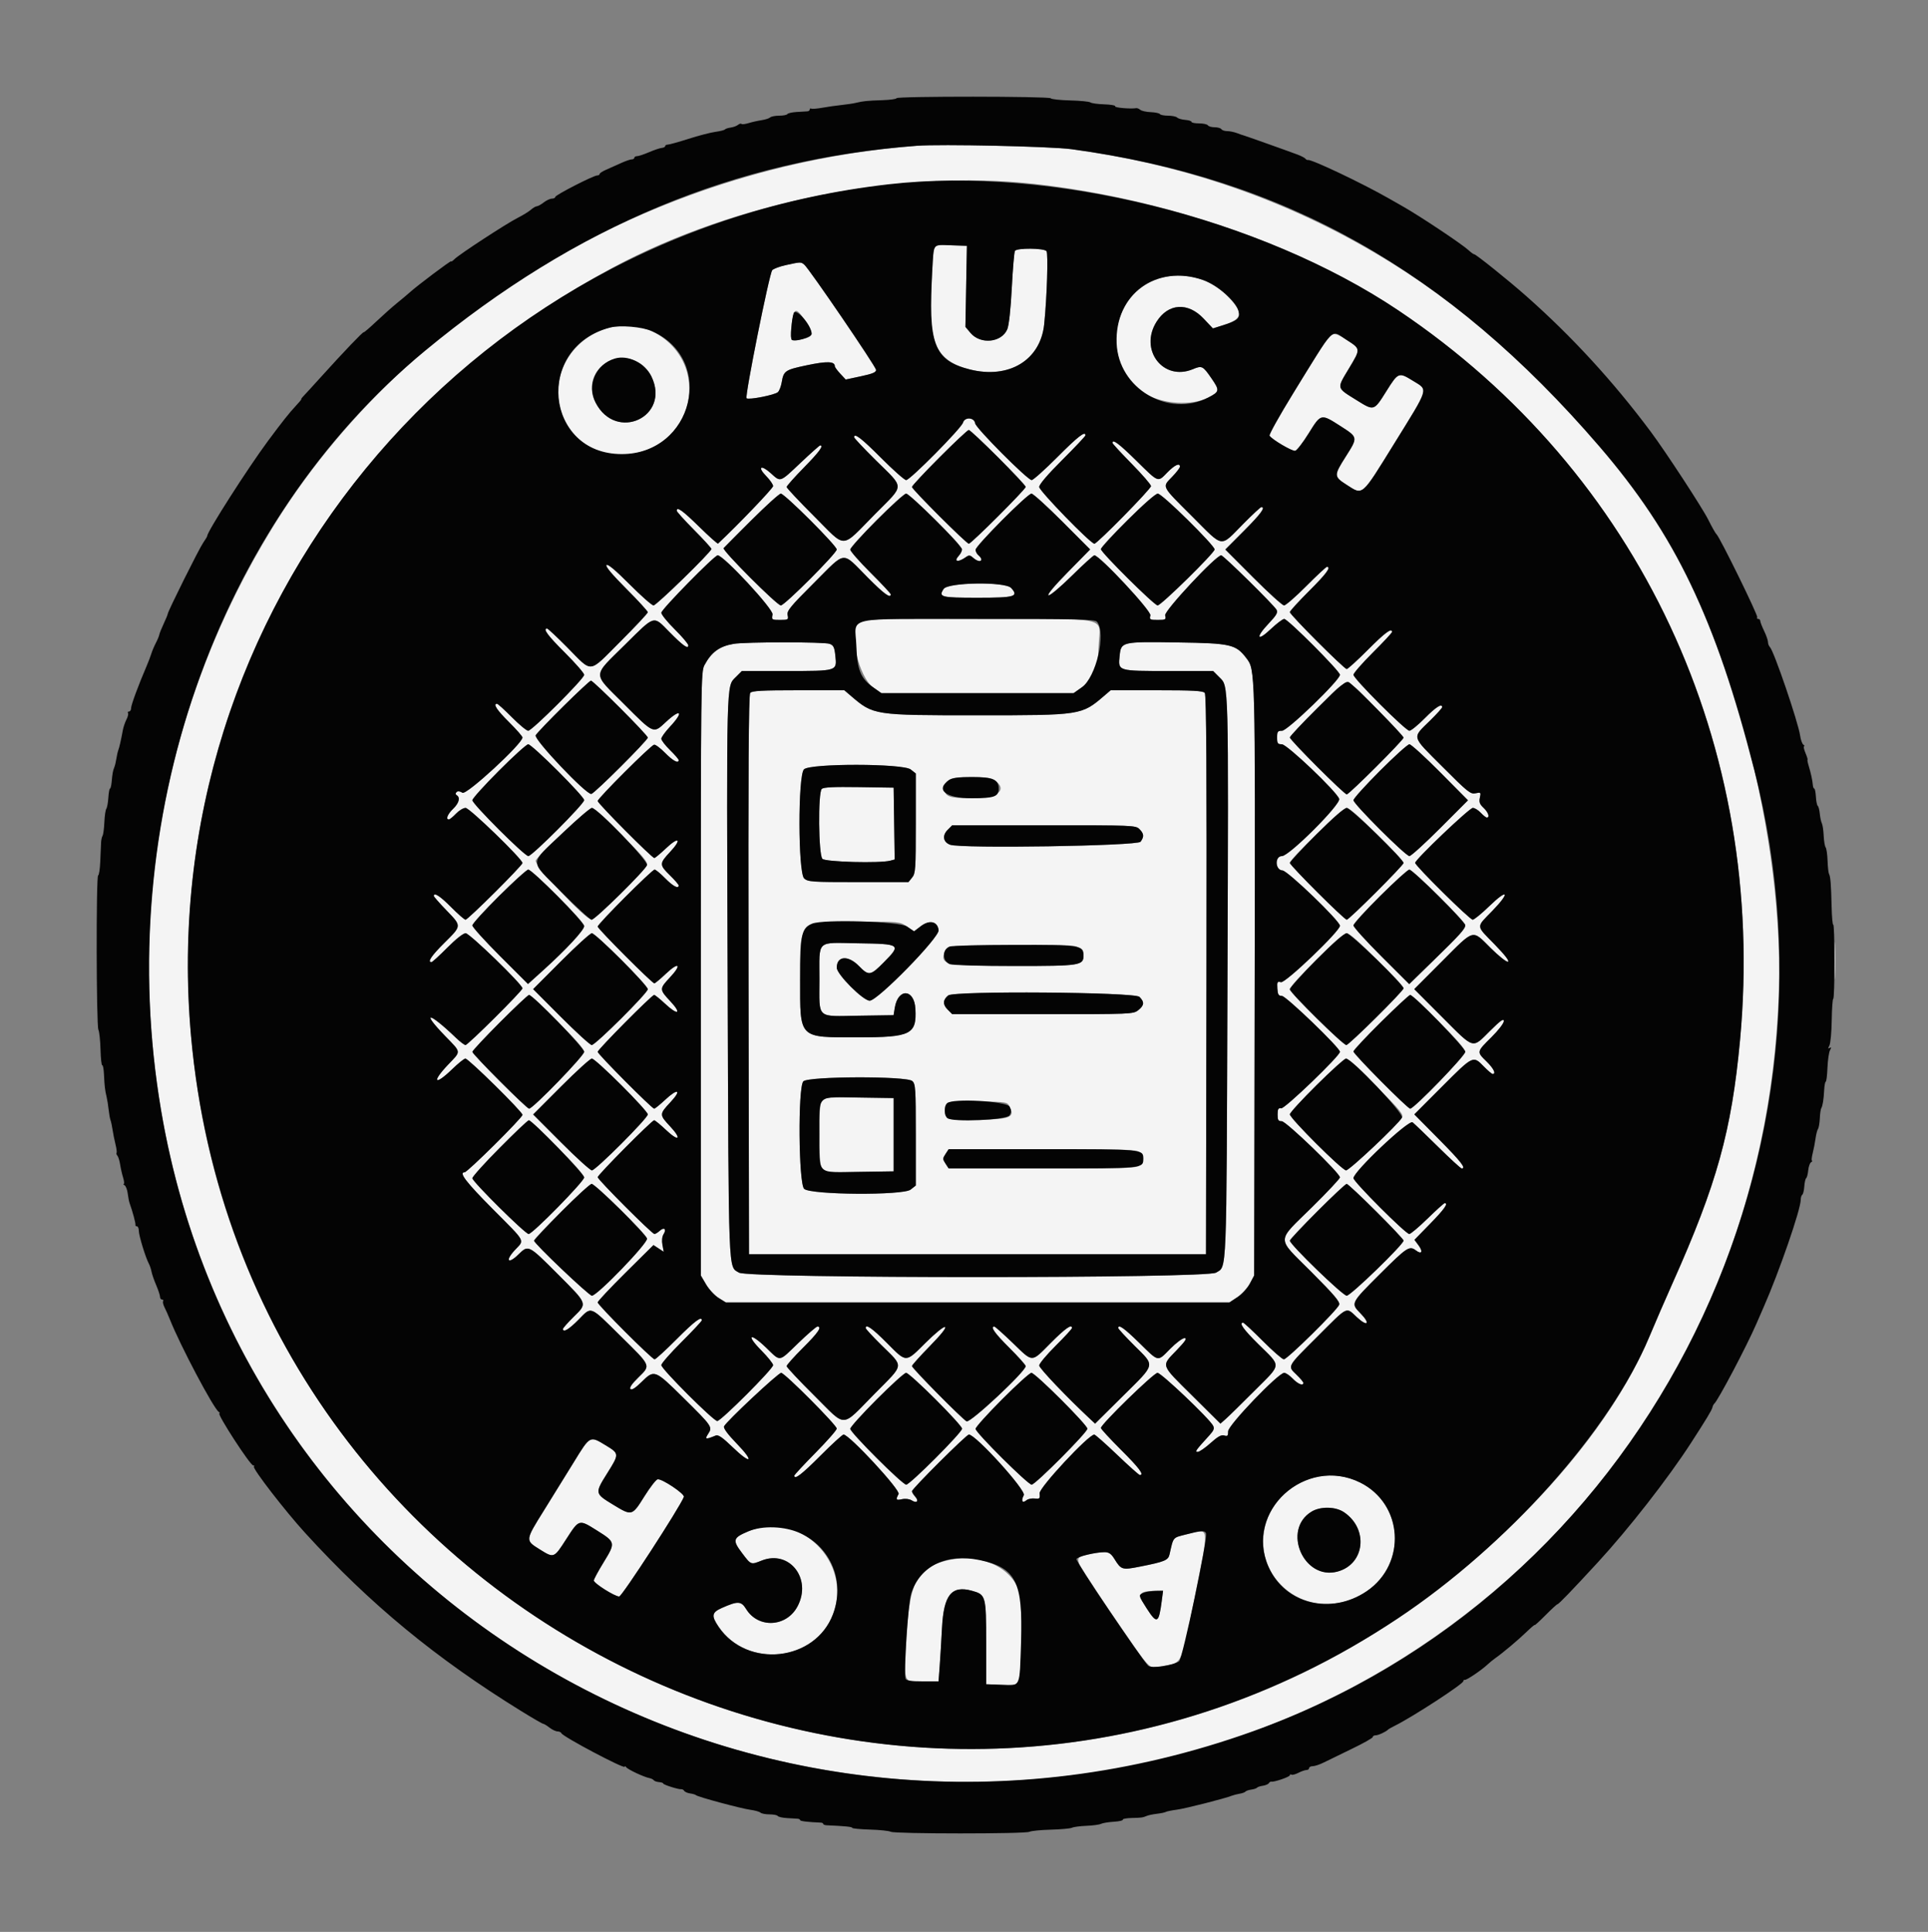 <svg id="svg" version="1.1" xmlns="http://www.w3.org/2000/svg" xmlns:xlink="http://www.w3.org/1999/xlink" width="400" height="400.783" viewBox="0, 0, 400,400.783"><rect x="0" y="0" width="400" height="400.783" fill="#808080" stroke="none"/><g id="svgg"><path id="path0" d="M190.200 30.247 C 135.499 34.401,83.840 65.018,56.513 109.480 C 34.400 145.459,26.262 188.026,33.413 230.308 C 47.490 313.538,121.132 372.608,207.000 369.547 C 296.819 366.344,366.490 295.689,369.056 205.200 C 370.053 170.073,357.050 125.095,339.049 101.400 C 308.202 60.795,269.280 37.313,222.277 30.949 C 218.000 30.370,195.162 29.870,190.200 30.247 M214.800 38.179 C 242.059 41.252,270.339 51.106,290.200 64.452 C 340.152 98.017,366.670 154.704,361.003 215.800 C 359.257 234.620,356.192 245.657,347.004 266.200 C 345.529 269.500,343.360 274.503,342.186 277.317 C 331.743 302.342,302.774 330.867,272.400 346.033 C 174.589 394.869,55.885 332.260,40.652 223.800 C 30.926 154.547,64.570 89.117,127.200 55.484 C 152.649 41.818,186.957 35.040,214.800 38.179 M193.824 51.284 C 193.556 52.133,193.175 59.877,193.161 64.773 C 193.140 72.027,195.246 75.137,201.198 76.640 C 209.320 78.691,215.869 74.718,216.637 67.275 C 217.208 61.737,217.497 52.562,217.115 52.100 C 216.585 51.458,210.962 51.414,210.570 52.048 C 210.418 52.295,210.124 55.752,209.918 59.730 C 209.687 64.181,209.328 67.476,208.986 68.296 C 207.821 71.082,203.422 71.530,201.354 69.072 L 200.293 67.812 200.447 59.406 L 200.600 51.000 197.294 50.884 C 194.862 50.798,193.944 50.904,193.824 51.284 M163.062 54.993 C 161.777 55.274,160.496 55.750,160.216 56.052 C 159.622 56.693,154.498 82.232,154.886 82.620 C 155.285 83.018,160.813 81.930,161.407 81.336 C 161.693 81.050,162.042 80.134,162.183 79.300 C 162.586 76.916,162.867 76.727,167.442 75.764 C 171.589 74.891,173.200 74.949,173.200 75.972 C 173.200 76.161,173.709 76.860,174.330 77.525 L 175.460 78.735 178.630 78.056 C 181.064 77.535,181.789 77.226,181.751 76.726 C 181.696 76.006,167.843 55.699,166.861 54.900 C 166.149 54.320,166.139 54.320,163.062 54.993 M239.614 58.081 C 229.797 61.850,228.670 76.574,237.800 81.781 C 241.478 83.878,247.315 84.190,250.673 82.469 C 253.029 81.261,253.074 81.005,251.366 78.525 C 249.549 75.887,249.376 75.800,247.492 76.587 C 241.321 79.166,236.268 72.550,239.961 66.726 C 242.386 62.902,246.457 62.640,249.720 66.099 L 251.640 68.133 253.735 67.473 C 257.988 66.133,258.130 64.849,254.432 61.194 C 250.576 57.384,244.664 56.142,239.614 58.081 M167.100 66.623 C 168.892 69.336,168.811 69.847,166.513 70.338 C 164.020 70.869,163.862 70.706,164.177 67.921 C 164.654 63.703,165.054 63.526,167.100 66.623 M126.553 67.956 C 118.030 70.151,113.485 79.041,116.971 86.699 C 122.902 99.729,143.000 95.026,143.000 80.608 C 143.000 72.150,134.791 65.835,126.553 67.956 M274.689 71.300 C 268.637 80.811,263.176 90.038,263.392 90.387 C 263.874 91.166,268.075 93.644,268.707 93.521 C 269.050 93.455,270.310 91.825,271.506 89.900 C 274.068 85.776,274.037 85.783,278.100 88.386 C 281.766 90.735,281.759 90.693,279.200 94.724 C 276.703 98.657,276.710 98.862,279.408 100.588 C 282.809 102.763,282.376 103.139,289.211 92.100 C 296.601 80.164,296.354 80.979,293.173 79.016 C 290.181 77.169,290.111 77.196,287.600 81.200 C 285.038 85.285,285.071 85.275,281.486 83.040 C 277.210 80.376,277.296 80.720,279.850 76.460 C 282.341 72.304,282.353 72.423,279.234 70.422 C 276.670 68.776,276.241 68.859,274.689 71.300 M132.852 75.416 C 133.687 75.952,134.663 77.091,135.152 78.100 C 139.196 86.454,127.811 91.775,123.563 83.516 C 120.503 77.566,127.157 71.762,132.852 75.416 M199.795 87.677 C 199.445 88.855,188.815 99.600,187.999 99.600 C 187.662 99.600,185.323 97.530,182.800 95.000 C 178.709 90.897,177.200 89.741,177.200 90.707 C 177.200 90.876,179.192 92.991,181.627 95.407 C 187.773 101.507,187.783 100.339,181.532 106.666 C 174.313 113.973,175.731 113.919,168.947 107.147 C 165.786 103.992,163.200 101.239,163.200 101.030 C 163.200 100.821,164.820 98.998,166.800 96.979 C 169.978 93.738,170.960 92.400,170.159 92.400 C 170.026 92.400,168.206 94.020,166.113 96.000 C 161.747 100.132,161.991 100.046,159.932 98.186 C 157.881 96.333,157.065 96.818,158.964 98.763 C 159.754 99.572,160.400 100.507,160.400 100.842 C 160.400 101.289,153.207 108.799,148.974 112.770 C 148.875 112.864,147.109 111.289,145.050 109.270 C 141.606 105.892,140.400 105.032,140.400 105.954 C 140.400 106.148,142.020 107.940,144.000 109.935 C 145.980 111.930,147.600 113.708,147.600 113.886 C 147.600 114.482,136.199 125.600,135.588 125.600 C 135.257 125.600,133.015 123.623,130.607 121.207 C 127.686 118.277,126.094 116.946,125.827 117.213 C 125.560 117.480,126.921 119.112,129.913 122.113 C 132.381 124.588,134.400 126.792,134.400 127.011 C 134.400 127.231,131.814 129.992,128.653 133.147 C 121.956 139.832,123.055 139.724,117.608 134.227 C 115.522 132.122,113.677 130.400,113.508 130.400 C 112.564 130.400,113.628 131.841,117.200 135.400 C 119.400 137.592,121.200 139.661,121.200 139.998 C 121.200 140.793,110.380 151.600,109.584 151.600 C 109.251 151.600,107.728 150.340,106.200 148.800 C 104.672 147.260,103.282 146.000,103.111 146.000 C 102.230 146.000,103.083 147.302,105.600 149.800 C 107.140 151.328,108.400 152.766,108.400 152.994 C 108.400 154.285,96.787 164.984,95.952 164.463 C 95.406 164.122,94.968 164.072,94.718 164.322 C 94.468 164.572,94.484 164.805,94.765 164.978 C 95.542 165.459,95.226 166.625,94.000 167.800 C 92.861 168.891,92.420 170.000,93.125 170.000 C 93.304 170.000,93.968 169.460,94.600 168.800 C 95.232 168.140,96.129 167.600,96.593 167.600 C 97.429 167.600,108.400 178.228,108.400 179.037 C 108.400 179.545,97.094 190.800,96.583 190.800 C 96.360 190.800,95.017 189.630,93.600 188.200 C 91.321 185.901,90.000 185.045,90.000 185.868 C 90.000 186.015,91.170 187.348,92.600 188.829 C 95.821 192.165,95.831 191.993,92.200 195.600 C 89.508 198.274,88.616 199.600,89.510 199.600 C 89.681 199.600,91.161 198.250,92.800 196.600 C 94.596 194.792,96.109 193.600,96.608 193.600 C 97.430 193.600,108.400 204.241,108.400 205.037 C 108.400 205.550,97.091 216.800,96.576 216.800 C 96.348 216.800,95.450 216.118,94.581 215.285 C 88.942 209.882,87.225 209.636,92.400 214.973 C 95.753 218.431,95.708 217.995,93.000 220.834 C 89.469 224.537,90.155 225.347,93.818 221.800 C 95.067 220.590,96.297 219.600,96.551 219.600 C 97.196 219.600,108.399 230.637,108.405 231.278 C 108.410 231.867,96.986 243.200,96.387 243.200 C 95.129 243.200,96.694 245.242,102.200 250.787 C 109.307 257.945,108.864 257.114,106.781 259.374 C 104.747 261.581,105.414 262.335,107.553 260.246 C 109.637 258.211,109.610 258.198,115.705 264.305 C 122.010 270.622,121.903 270.333,119.000 273.200 C 117.790 274.395,116.800 275.514,116.800 275.686 C 116.800 276.520,118.030 275.794,120.000 273.800 C 122.805 270.960,122.228 270.738,128.751 277.166 C 135.195 283.515,135.055 283.185,132.403 285.798 C 131.071 287.109,130.538 287.898,130.805 288.165 C 131.072 288.432,131.842 287.938,133.116 286.683 C 135.750 284.088,135.847 284.124,141.697 289.900 C 147.782 295.906,147.864 296.025,146.919 297.467 C 146.161 298.624,146.388 298.672,148.496 297.804 C 149.015 297.590,149.899 298.200,151.971 300.200 C 155.825 303.921,156.597 303.352,152.890 299.524 C 150.989 297.561,150.060 296.308,150.212 295.912 C 150.562 295.002,161.450 284.800,162.072 284.800 C 162.786 284.800,173.600 295.651,173.600 296.367 C 173.600 296.673,171.620 298.930,169.200 301.382 C 166.780 303.835,164.800 305.968,164.800 306.121 C 164.800 307.051,166.324 305.888,170.200 302.000 C 172.612 299.580,174.777 297.600,175.011 297.600 C 176.193 297.600,186.866 309.129,186.433 309.938 C 185.788 311.144,185.887 311.288,187.166 311.007 C 187.856 310.856,188.666 310.959,189.148 311.260 C 190.225 311.933,190.706 311.402,189.864 310.471 C 189.499 310.067,189.200 309.569,189.200 309.363 C 189.200 308.859,200.504 297.600,201.010 297.600 C 202.432 297.600,212.938 309.195,212.410 310.182 C 211.784 311.350,212.103 311.945,212.969 311.226 C 213.293 310.957,214.062 310.796,214.679 310.869 C 215.708 310.989,215.790 310.902,215.681 309.800 C 215.565 308.639,225.863 297.580,227.032 297.609 C 227.234 297.614,229.371 299.504,231.780 301.809 C 234.190 304.114,236.305 306.000,236.480 306.000 C 237.445 306.000,236.364 304.551,232.600 300.800 C 230.290 298.498,228.400 296.445,228.400 296.239 C 228.400 295.479,239.366 284.800,240.147 284.800 C 240.920 284.800,250.838 294.220,251.669 295.743 C 251.991 296.334,251.840 296.742,250.929 297.743 C 248.036 300.920,247.838 301.200,248.487 301.200 C 248.832 301.200,250.029 300.377,251.148 299.370 C 252.664 298.008,253.390 297.606,253.992 297.797 C 254.673 298.014,254.800 297.876,254.800 296.922 C 254.800 295.661,265.221 284.800,266.430 284.800 C 266.771 284.800,267.568 285.340,268.200 286.000 C 269.289 287.137,270.400 287.580,270.400 286.878 C 270.400 286.702,269.770 285.946,269.000 285.200 C 267.090 283.349,266.912 283.676,273.305 277.295 C 279.837 270.774,279.169 271.101,281.530 273.277 C 283.761 275.333,284.372 274.624,282.246 272.447 C 280.211 270.363,280.198 270.390,286.305 264.295 C 291.892 258.718,292.410 258.378,293.759 259.400 C 294.944 260.297,295.285 259.682,294.323 258.381 L 293.453 257.205 296.727 253.851 C 299.661 250.845,300.540 249.600,299.727 249.600 C 299.577 249.600,297.979 251.040,296.176 252.800 C 294.373 254.560,292.665 256.000,292.381 256.000 C 291.637 256.000,280.800 245.158,280.800 244.413 C 280.800 243.043,292.281 232.206,293.071 232.830 C 293.467 233.144,295.843 235.425,298.349 237.900 C 300.856 240.375,303.063 242.400,303.253 242.400 C 304.231 242.400,303.147 241.011,298.513 236.327 L 293.425 231.185 299.207 225.393 C 305.642 218.947,305.613 218.961,307.800 221.200 C 308.659 222.080,309.506 222.800,309.681 222.800 C 310.448 222.800,309.878 221.643,308.400 220.200 C 306.345 218.193,306.336 218.236,309.400 215.200 C 310.878 213.735,312.000 212.277,312.000 211.822 C 312.000 211.211,311.307 211.708,309.091 213.910 C 305.377 217.599,305.958 217.770,299.200 211.000 L 293.410 205.200 299.200 199.400 C 305.980 192.608,305.356 192.779,309.248 196.648 C 310.958 198.347,312.554 199.613,312.857 199.510 C 313.207 199.390,312.229 198.121,310.100 195.935 C 306.137 191.864,306.179 192.501,309.631 188.941 C 313.390 185.064,312.854 184.237,309.002 187.972 C 307.398 189.527,305.839 190.800,305.537 190.800 C 304.923 190.800,293.600 179.609,293.600 179.001 C 293.600 178.317,304.851 167.600,305.570 167.600 C 305.950 167.600,306.683 168.050,307.200 168.600 C 307.717 169.150,308.288 169.600,308.470 169.600 C 309.140 169.600,308.770 168.512,307.786 167.587 C 306.983 166.832,306.825 166.395,307.027 165.477 C 307.269 164.373,307.227 164.330,306.141 164.567 C 305.091 164.797,304.541 164.357,299.258 159.061 C 292.702 152.490,292.891 153.226,296.771 149.413 C 298.107 148.099,299.200 146.884,299.200 146.713 C 299.200 145.845,297.922 146.657,295.600 149.000 C 294.183 150.430,292.745 151.600,292.406 151.600 C 291.611 151.600,280.800 140.783,280.800 139.987 C 280.800 139.656,282.600 137.592,284.800 135.400 C 287.000 133.208,288.800 131.277,288.800 131.108 C 288.800 130.164,287.358 131.228,283.800 134.800 C 281.608 137.000,279.629 138.800,279.402 138.800 C 278.870 138.800,267.600 127.520,267.600 126.987 C 267.600 126.766,269.400 124.792,271.600 122.600 C 275.172 119.042,276.236 117.600,275.292 117.600 C 275.123 117.600,273.192 119.400,271.000 121.600 C 268.808 123.800,266.739 125.600,266.402 125.600 C 266.065 125.600,263.185 122.991,260.001 119.801 L 254.213 114.002 258.106 110.094 C 261.598 106.589,262.616 105.200,261.691 105.200 C 261.521 105.200,259.856 106.742,257.991 108.628 C 253.010 113.662,254.013 113.802,247.347 107.147 C 240.834 100.646,241.069 101.113,243.200 98.896 C 244.080 97.980,244.800 97.044,244.800 96.815 C 244.800 95.957,243.710 96.453,242.200 98.000 C 240.158 100.091,240.459 100.203,235.781 95.600 C 232.148 92.025,230.800 91.018,230.800 91.877 C 230.800 92.030,232.600 93.984,234.800 96.219 C 237.000 98.455,238.800 100.537,238.800 100.847 C 238.800 101.440,227.635 112.800,227.053 112.800 C 226.270 112.800,215.600 101.828,215.600 101.024 C 215.600 100.488,217.324 98.468,220.400 95.400 C 223.040 92.767,225.200 90.475,225.200 90.306 C 225.200 89.334,223.668 90.521,219.400 94.800 C 216.767 97.440,214.354 99.600,214.038 99.600 C 213.197 99.600,202.460 88.824,202.320 87.838 C 202.139 86.573,200.160 86.446,199.795 87.677 M207.095 94.895 C 210.233 98.027,212.800 100.780,212.800 101.013 C 212.800 101.510,201.497 112.800,201.000 112.800 C 200.509 112.800,189.200 101.513,189.200 101.023 C 189.200 100.491,200.460 89.200,200.990 89.200 C 201.210 89.200,203.957 91.763,207.095 94.895 M168.095 107.895 C 171.123 110.917,173.600 113.659,173.600 113.989 C 173.600 114.780,162.790 125.600,162.000 125.600 C 161.207 125.600,149.747 114.127,150.129 113.714 C 153.452 110.124,161.552 102.400,161.994 102.400 C 162.322 102.400,165.067 104.873,168.095 107.895 M194.095 107.895 C 199.758 113.547,200.068 114.020,198.936 115.271 C 197.757 116.573,198.779 116.738,200.477 115.519 C 201.024 115.126,201.297 115.164,201.908 115.717 C 202.718 116.449,203.600 116.623,203.600 116.049 C 203.600 115.856,203.330 115.474,203.000 115.200 C 202.670 114.926,202.400 114.411,202.400 114.056 C 202.400 113.234,213.182 102.400,214.000 102.400 C 214.336 102.400,217.212 105.006,220.391 108.191 L 226.173 113.983 221.586 118.649 C 218.727 121.558,217.201 123.385,217.533 123.502 C 217.832 123.606,219.961 121.822,222.373 119.444 C 224.742 117.110,226.845 115.200,227.045 115.200 C 228.126 115.200,238.900 126.746,238.671 127.659 C 238.450 128.541,238.546 128.600,240.200 128.600 C 241.854 128.600,241.950 128.541,241.729 127.659 C 241.499 126.742,252.276 115.200,253.362 115.200 C 253.821 115.200,264.315 125.529,264.849 126.506 C 265.159 127.073,264.830 127.639,263.177 129.386 C 260.404 132.319,260.798 133.204,263.668 130.489 C 264.883 129.340,266.128 128.400,266.433 128.400 C 267.187 128.400,278.000 139.234,278.000 139.989 C 278.000 141.100,267.134 151.600,265.985 151.600 C 265.080 151.600,264.960 151.764,264.960 153.000 C 264.960 154.222,265.086 154.400,265.947 154.400 C 267.024 154.400,277.375 164.260,277.841 165.731 C 278.202 166.868,267.466 177.600,265.967 177.600 C 264.435 177.600,264.541 180.510,266.076 180.577 C 267.158 180.625,278.000 191.061,278.000 192.055 C 278.000 193.174,266.677 204.002,265.760 203.760 C 265.003 203.560,264.929 203.691,265.014 205.069 C 265.092 206.326,265.259 206.600,265.946 206.600 C 266.801 206.600,278.000 217.377,278.000 218.200 C 278.000 219.050,266.542 230.067,265.798 229.932 C 265.208 229.825,265.069 230.066,265.064 231.200 C 265.059 232.369,265.201 232.600,265.921 232.600 C 266.836 232.600,278.000 243.373,278.000 244.256 C 278.000 244.513,275.391 247.295,272.202 250.439 C 264.703 257.832,264.723 256.512,272.000 263.800 C 276.787 268.595,278.034 270.061,277.842 270.669 C 277.511 271.712,267.084 282.000,266.359 282.000 C 266.043 282.000,264.081 280.290,262.000 278.200 C 259.919 276.110,258.077 274.400,257.908 274.400 C 256.989 274.400,257.963 275.777,261.028 278.809 C 265.923 283.652,265.988 282.785,260.305 288.483 C 257.607 291.187,254.905 293.836,254.301 294.369 L 253.201 295.338 247.401 289.587 C 240.688 282.932,240.882 283.478,244.063 280.165 C 245.947 278.204,246.344 277.600,245.750 277.600 C 245.322 277.600,243.995 278.590,242.800 279.800 C 240.082 282.552,240.495 282.629,236.378 278.600 C 233.223 275.513,232.000 274.650,232.000 275.509 C 232.000 275.679,233.530 277.340,235.400 279.200 C 239.684 283.461,239.834 282.811,232.999 289.587 L 227.199 295.338 226.159 294.369 C 221.367 289.904,215.600 283.846,215.600 283.278 C 215.600 282.895,217.130 281.060,219.000 279.200 C 220.870 277.340,222.400 275.679,222.400 275.509 C 222.400 274.592,221.027 275.557,218.000 278.600 C 213.887 282.734,214.396 282.734,210.118 278.607 C 208.183 276.742,206.465 275.212,206.300 275.207 C 205.382 275.185,206.374 276.590,209.400 279.600 C 211.270 281.460,212.800 283.174,212.800 283.409 C 212.800 284.508,201.278 295.270,200.536 294.865 C 199.577 294.342,189.200 283.838,189.200 283.392 C 189.200 283.204,190.865 281.346,192.900 279.265 C 195.279 276.831,196.406 275.413,196.056 275.292 C 195.748 275.186,194.009 276.600,192.048 278.552 C 187.821 282.759,188.136 282.757,184.000 278.600 C 180.972 275.556,179.600 274.592,179.600 275.509 C 179.600 275.680,181.052 277.255,182.828 279.009 C 187.587 283.714,187.703 282.820,181.532 289.066 C 174.341 296.345,175.762 296.290,168.964 289.551 C 165.794 286.408,163.200 283.644,163.200 283.409 C 163.200 283.174,164.730 281.460,166.600 279.600 C 169.754 276.463,170.611 275.200,169.586 275.200 C 169.358 275.200,167.585 276.730,165.645 278.600 C 161.446 282.648,162.052 282.561,158.940 279.573 C 155.576 276.342,154.697 276.867,157.960 280.159 C 159.302 281.514,160.400 282.884,160.400 283.206 C 160.400 283.979,149.583 294.800,148.811 294.800 C 148.019 294.800,137.200 283.989,137.200 283.198 C 137.200 282.861,139.090 280.702,141.400 278.400 C 143.710 276.098,145.600 274.076,145.600 273.907 C 145.600 272.955,144.136 274.052,140.400 277.800 C 138.098 280.110,136.033 282.000,135.812 282.000 C 135.273 282.000,124.000 270.726,124.000 270.187 C 124.000 269.955,126.604 267.183,129.786 264.027 L 135.573 258.290 136.639 258.989 L 137.705 259.688 137.438 258.262 C 137.271 257.370,137.358 256.537,137.670 256.036 C 138.335 254.972,137.795 254.499,136.871 255.336 C 136.467 255.701,135.973 256.000,135.774 256.000 C 135.275 256.000,124.000 244.709,124.000 244.210 C 124.000 243.732,135.244 232.400,135.719 232.400 C 135.900 232.400,137.010 233.310,138.186 234.423 C 140.860 236.951,141.527 236.343,139.021 233.663 C 136.768 231.255,136.770 231.143,139.084 228.669 C 141.514 226.071,140.662 225.671,138.000 228.161 C 136.919 229.172,135.894 230.000,135.722 230.000 C 135.258 230.000,124.000 218.677,124.000 218.210 C 124.000 217.736,135.242 206.400,135.712 206.400 C 135.889 206.400,136.919 207.228,138.000 208.239 C 140.662 210.729,141.514 210.329,139.084 207.731 C 136.770 205.257,136.768 205.145,139.021 202.737 C 141.527 200.057,140.860 199.449,138.186 201.977 C 137.010 203.090,135.916 204.000,135.755 204.000 C 135.294 204.000,124.000 192.684,124.000 192.223 C 124.000 191.678,135.267 180.400,135.812 180.400 C 136.044 180.400,137.028 181.210,138.000 182.200 C 139.619 183.849,140.800 184.475,140.800 183.683 C 140.800 183.509,139.990 182.572,139.000 181.600 C 136.768 179.410,136.769 179.143,139.021 176.737 C 141.527 174.057,140.860 173.449,138.186 175.977 C 137.010 177.090,135.916 178.000,135.755 178.000 C 135.263 178.000,124.000 166.668,124.000 166.173 C 124.000 165.612,134.984 154.646,135.703 154.489 C 135.983 154.428,137.011 155.193,137.989 156.189 C 139.617 157.848,140.800 158.477,140.800 157.683 C 140.800 157.509,139.990 156.572,139.000 155.600 C 138.010 154.628,137.200 153.575,137.200 153.258 C 137.200 152.942,138.010 151.817,139.000 150.759 C 141.938 147.618,141.271 146.879,138.135 149.800 C 135.516 152.239,135.710 152.323,129.451 146.051 C 122.828 139.416,122.803 140.544,129.735 133.679 C 135.951 127.524,135.492 127.658,138.812 131.029 C 141.688 133.949,142.800 134.747,142.800 133.888 C 142.800 133.590,141.540 132.099,140.001 130.574 C 138.461 129.048,137.201 127.493,137.201 127.117 C 137.200 126.429,148.221 115.200,148.897 115.200 C 150.118 115.200,160.502 126.391,160.285 127.473 C 160.065 128.574,160.101 128.600,161.840 128.600 C 163.530 128.600,163.609 128.550,163.402 127.600 C 163.213 126.734,163.955 125.831,168.939 120.858 C 175.645 114.167,174.545 114.275,179.992 119.773 C 183.378 123.190,184.800 124.231,184.800 123.293 C 184.800 123.124,182.910 121.102,180.600 118.800 C 178.290 116.498,176.400 114.343,176.400 114.012 C 176.400 113.227,187.206 102.400,187.989 102.400 C 188.320 102.400,191.067 104.873,194.095 107.895 M246.484 107.916 C 249.518 110.949,252.000 113.678,252.000 113.980 C 252.000 114.694,240.897 125.600,240.170 125.600 C 239.484 125.600,228.400 114.604,228.400 113.923 C 228.400 113.101,239.358 102.400,240.200 102.400 C 240.654 102.400,243.225 104.656,246.484 107.916 M195.775 122.182 C 194.672 123.865,195.195 124.000,202.836 124.000 C 210.576 124.000,211.395 123.762,209.787 121.985 C 208.562 120.632,196.681 120.800,195.775 122.182 M178.005 128.995 C 176.055 131.343,178.183 140.490,181.170 142.600 L 182.869 143.800 202.800 143.800 L 222.731 143.800 224.430 142.600 C 227.053 140.747,227.761 138.989,227.939 133.895 C 228.153 127.748,231.136 128.400,202.800 128.400 C 181.786 128.400,178.431 128.480,178.005 128.995 M152.200 133.575 C 149.255 134.080,147.594 135.294,146.148 138.000 C 145.426 139.351,145.400 141.609,145.400 202.000 L 145.400 264.600 146.496 266.465 C 147.100 267.491,148.270 268.751,149.096 269.265 L 150.600 270.200 202.829 270.200 L 255.058 270.200 256.721 269.100 C 257.636 268.494,258.793 267.234,259.292 266.300 L 260.200 264.600 260.309 203.200 C 260.424 138.451,260.437 138.973,258.564 136.517 C 256.402 133.683,255.355 133.444,244.400 133.279 C 232.667 133.103,232.592 133.120,232.288 136.070 C 231.962 139.242,231.823 139.200,242.516 139.200 L 251.680 139.200 253.001 140.521 C 254.929 142.449,254.881 140.613,254.660 203.870 C 254.445 265.847,254.573 262.618,252.274 264.020 C 250.276 265.238,155.324 265.238,153.326 264.020 C 151.063 262.640,151.184 265.724,150.964 203.697 C 150.739 140.531,150.690 142.430,152.610 140.510 L 153.920 139.200 163.084 139.200 C 173.777 139.200,173.638 139.242,173.312 136.070 C 173.128 134.283,172.936 133.880,172.120 133.570 C 171.018 133.151,154.648 133.155,152.200 133.575 M128.669 146.882 C 131.821 150.007,134.400 152.770,134.400 153.022 C 134.400 153.575,123.399 164.553,122.687 164.711 C 121.678 164.936,110.689 153.353,111.135 152.536 C 111.654 151.585,122.160 141.200,122.602 141.200 C 122.787 141.200,125.517 143.757,128.669 146.882 M285.900 147.302 C 288.815 150.252,291.200 152.829,291.200 153.028 C 291.200 153.525,279.908 164.800,279.410 164.800 C 278.873 164.800,267.600 153.525,267.600 152.987 C 267.600 152.755,270.194 149.992,273.364 146.849 C 280.160 140.111,278.746 140.060,285.900 147.302 M155.648 143.743 C 155.317 144.141,155.224 159.741,155.299 202.243 L 155.400 260.200 202.800 260.200 L 250.200 260.200 250.301 202.243 C 250.376 159.741,250.283 144.141,249.952 143.743 C 249.596 143.314,247.506 143.200,239.965 143.200 L 230.428 143.200 229.114 144.325 C 224.370 148.389,224.378 148.388,202.800 148.388 C 181.222 148.388,181.230 148.389,176.486 144.325 L 175.172 143.200 165.635 143.200 C 158.094 143.200,156.004 143.314,155.648 143.743 M115.695 159.895 C 118.723 162.917,121.200 165.659,121.200 165.989 C 121.200 166.774,110.393 177.600,109.611 177.600 C 108.826 177.600,98.000 166.793,98.000 166.011 C 98.000 165.226,108.807 154.400,109.589 154.400 C 109.920 154.400,112.667 156.873,115.695 159.895 M298.799 160.213 L 304.563 166.027 298.787 171.813 C 295.610 174.996,292.740 177.600,292.410 177.600 C 291.626 177.600,280.800 166.793,280.800 166.011 C 280.800 165.212,291.614 154.400,292.412 154.400 C 292.755 154.400,295.629 157.016,298.799 160.213 M188.946 159.629 L 190.000 160.458 190.000 170.785 C 190.000 180.355,189.944 181.180,189.236 182.056 L 188.471 183.000 178.078 183.000 C 168.419 183.000,167.625 182.946,166.842 182.238 C 165.564 181.082,165.526 160.874,166.800 159.600 C 168.058 158.342,187.342 158.367,188.946 159.629 M206.311 161.823 C 209.203 163.848,207.018 165.600,201.600 165.600 C 196.935 165.600,196.000 165.267,196.000 163.609 C 196.000 161.710,197.186 161.200,201.600 161.200 C 204.412 161.200,205.657 161.365,206.311 161.823 M170.489 163.671 C 169.687 164.473,169.811 177.354,170.629 178.171 C 171.278 178.821,182.561 179.121,184.709 178.546 L 185.617 178.302 185.509 170.851 L 185.400 163.400 178.189 163.291 C 172.917 163.212,170.846 163.314,170.489 163.671 M128.949 173.149 C 133.290 177.499,134.434 178.864,134.241 179.469 C 133.908 180.520,123.481 190.800,122.749 190.800 C 121.500 190.800,110.696 179.342,111.148 178.497 C 111.817 177.248,122.134 167.600,122.802 167.600 C 123.137 167.600,125.903 170.097,128.949 173.149 M285.718 173.132 C 288.733 176.175,291.200 178.827,291.200 179.027 C 291.200 179.525,279.909 190.800,279.410 190.800 C 278.887 190.800,267.600 179.532,267.600 179.010 C 267.600 178.204,278.578 167.600,279.413 167.600 C 279.941 167.600,282.207 169.588,285.718 173.132 M236.400 172.000 C 237.347 172.947,237.402 173.571,236.632 174.624 C 235.992 175.499,199.297 176.073,197.110 175.242 C 195.661 174.691,195.439 173.325,196.608 172.156 L 197.564 171.200 216.582 171.200 C 235.067 171.200,235.622 171.222,236.400 172.000 M115.668 185.882 C 118.899 189.083,121.200 191.678,121.200 192.120 C 121.200 192.958,117.481 196.966,112.672 201.309 L 109.545 204.135 103.772 198.372 C 100.598 195.203,98.000 192.330,98.000 191.987 C 98.000 191.230,108.843 180.400,109.600 180.400 C 109.895 180.400,112.625 182.867,115.668 185.882 M298.468 185.882 C 301.511 188.896,304.000 191.615,304.000 191.924 C 304.000 192.690,302.973 193.830,297.276 199.380 L 292.371 204.160 286.585 198.385 C 283.403 195.209,280.800 192.330,280.800 191.987 C 280.800 191.230,291.643 180.400,292.400 180.400 C 292.695 180.400,295.425 182.867,298.468 185.882 M188.167 192.203 L 189.645 193.206 191.049 192.135 C 192.849 190.763,194.523 191.142,194.733 192.970 C 194.907 194.488,182.091 207.600,180.433 207.600 C 179.061 207.600,173.600 202.127,173.600 200.751 C 173.600 198.291,175.964 198.111,178.200 200.400 C 180.238 202.487,180.594 202.435,183.351 199.649 C 187.032 195.929,186.889 195.822,178.024 195.691 C 169.193 195.560,170.014 194.786,170.006 203.251 C 169.999 211.526,169.248 210.847,178.246 210.709 L 185.387 210.600 185.636 209.069 C 186.308 204.929,189.699 205.108,189.919 209.296 C 190.199 214.608,189.003 215.200,178.000 215.200 C 165.572 215.200,165.999 215.630,166.001 203.120 C 166.004 190.730,165.465 191.262,178.044 191.225 C 186.632 191.200,186.698 191.207,188.167 192.203 M380.562 199.400 C 380.562 202.920,380.624 204.306,380.698 202.481 C 380.772 200.656,380.772 197.776,380.697 196.081 C 380.622 194.386,380.561 195.880,380.562 199.400 M128.895 199.095 C 131.923 202.117,134.400 204.870,134.400 205.213 C 134.400 205.993,123.546 216.800,122.763 216.800 C 122.448 216.800,119.584 214.190,116.400 211.000 L 110.610 205.200 116.400 199.400 C 119.584 196.210,122.460 193.600,122.790 193.600 C 123.120 193.600,125.867 196.073,128.895 199.095 M285.718 199.132 C 288.733 202.175,291.200 204.827,291.200 205.027 C 291.200 205.579,279.881 216.800,279.324 216.800 C 278.627 216.800,267.589 205.913,267.595 205.232 C 267.603 204.289,278.451 193.600,279.400 193.600 C 279.945 193.600,282.151 195.532,285.718 199.132 M224.000 196.800 C 224.440 197.240,224.800 197.870,224.800 198.200 C 224.800 200.295,224.122 200.400,210.626 200.400 C 196.056 200.400,195.021 200.190,195.992 197.423 C 196.440 196.145,197.354 196.057,210.500 196.028 C 222.687 196.001,223.232 196.032,224.000 196.800 M236.400 206.800 C 237.472 207.872,237.408 208.579,236.146 209.571 C 235.114 210.383,234.705 210.400,216.328 210.400 L 197.564 210.400 196.586 209.422 C 195.550 208.386,195.598 207.414,196.732 206.500 C 197.948 205.521,235.404 205.804,236.400 206.800 M115.668 211.882 C 119.268 215.449,121.200 217.655,121.200 218.200 C 121.200 219.023,110.570 230.000,109.773 230.000 C 109.275 230.000,98.000 218.709,98.000 218.210 C 98.000 217.704,109.259 206.400,109.763 206.400 C 109.968 206.400,112.625 208.867,115.668 211.882 M298.468 211.882 C 302.068 215.449,304.000 217.655,304.000 218.200 C 304.000 219.023,293.370 230.000,292.573 230.000 C 292.027 230.000,280.800 218.684,280.800 218.134 C 280.800 217.587,292.012 206.410,292.568 206.404 C 292.770 206.402,295.425 208.867,298.468 211.882 M128.895 225.095 C 131.923 228.117,134.400 230.859,134.400 231.189 C 134.400 231.980,123.590 242.800,122.800 242.800 C 122.464 242.800,119.584 240.190,116.400 237.000 L 110.610 231.200 116.400 225.400 C 119.584 222.210,122.460 219.600,122.790 219.600 C 123.120 219.600,125.867 222.073,128.895 225.095 M285.547 225.347 C 290.482 230.291,291.227 231.200,290.876 231.847 C 290.128 233.227,279.980 242.800,279.266 242.800 C 278.438 242.800,267.600 231.997,267.600 231.172 C 267.600 230.448,278.532 219.600,279.261 219.600 C 279.563 219.600,282.392 222.186,285.547 225.347 M189.269 224.262 C 189.942 224.871,190.000 225.760,190.000 235.433 L 190.000 245.942 188.922 246.790 C 187.354 248.023,168.225 247.892,166.841 246.638 C 165.677 245.584,165.517 225.597,166.662 224.331 C 167.626 223.267,188.099 223.204,189.269 224.262 M170.489 228.071 C 169.792 228.768,169.804 241.578,170.502 242.533 C 170.949 243.145,171.785 243.207,178.202 243.110 L 185.400 243.000 185.400 235.400 L 185.400 227.800 178.189 227.691 C 172.917 227.612,170.846 227.714,170.489 228.071 M209.474 229.596 C 210.569 231.796,209.640 232.186,203.006 232.311 C 196.623 232.431,196.000 232.264,196.000 230.431 C 196.000 228.507,196.490 228.371,202.979 228.490 C 208.924 228.599,208.982 228.609,209.474 229.596 M115.628 237.943 C 118.966 241.264,121.200 243.798,121.200 244.262 C 121.200 245.088,110.487 256.000,109.676 256.000 C 108.968 256.000,98.000 245.129,98.000 244.428 C 98.000 243.801,109.111 232.400,109.722 232.400 C 109.906 232.400,112.563 234.895,115.628 237.943 M236.469 239.062 C 237.376 239.883,237.398 240.718,236.538 241.669 C 235.914 242.358,234.758 242.400,216.347 242.400 L 196.818 242.400 196.163 241.400 C 195.556 240.474,195.556 240.326,196.163 239.400 L 196.818 238.400 216.278 238.400 C 233.823 238.400,235.809 238.465,236.469 239.062 M128.665 250.879 C 131.597 253.783,134.107 256.506,134.241 256.931 C 134.519 257.806,123.923 268.800,122.801 268.800 C 122.182 268.800,110.800 257.971,110.800 257.383 C 110.800 256.796,122.154 245.600,122.749 245.600 C 123.071 245.600,125.733 247.976,128.665 250.879 M285.495 251.295 C 288.633 254.427,291.200 257.158,291.200 257.363 C 291.200 258.166,280.229 268.800,279.400 268.800 C 278.577 268.800,267.600 258.170,267.600 257.373 C 267.600 256.875,278.891 245.600,279.390 245.600 C 279.610 245.600,282.357 248.163,285.495 251.295 M194.095 290.295 C 197.123 293.317,199.600 296.059,199.600 296.389 C 199.600 297.174,188.793 308.000,188.011 308.000 C 187.226 308.000,176.400 297.193,176.400 296.411 C 176.400 295.626,187.207 284.800,187.989 284.800 C 188.320 284.800,191.067 287.273,194.095 290.295 M220.095 290.295 C 223.123 293.317,225.600 296.059,225.600 296.389 C 225.600 297.157,214.802 308.000,214.037 308.000 C 213.261 308.000,202.400 297.196,202.400 296.424 C 202.400 295.631,213.199 284.800,213.989 284.800 C 214.320 284.800,217.067 287.273,220.095 290.295 M119.068 303.300 C 117.414 305.995,114.607 310.530,112.830 313.378 C 108.967 319.571,108.970 319.544,111.887 321.369 C 114.942 323.280,114.898 323.295,117.423 319.382 C 120.177 315.113,120.079 315.142,123.861 317.512 C 127.716 319.929,127.736 320.026,125.230 324.114 C 124.113 325.934,123.200 327.630,123.200 327.881 C 123.200 328.460,127.544 331.200,128.462 331.200 C 129.036 331.200,141.051 312.697,141.879 310.537 C 142.112 309.932,137.317 306.719,136.435 306.889 C 136.105 306.952,134.879 308.533,133.710 310.402 C 131.124 314.535,131.118 314.537,127.175 312.135 C 123.384 309.827,123.377 309.786,126.000 305.600 C 128.501 301.610,128.498 301.560,125.648 299.829 C 122.371 297.838,122.444 297.800,119.068 303.300 M271.800 306.791 C 262.094 310.003,258.863 321.662,265.719 328.734 C 273.272 336.524,287.056 332.334,289.167 321.606 C 291.099 311.786,281.486 303.585,271.800 306.791 M278.831 313.710 C 283.983 317.181,283.180 324.497,277.480 326.032 C 270.474 327.919,265.908 317.371,272.096 313.598 C 273.947 312.470,277.068 312.522,278.831 313.710 M155.238 317.688 C 152.056 319.030,151.922 319.494,153.938 322.164 C 155.829 324.669,155.769 324.646,158.009 323.750 C 163.760 321.448,168.506 327.483,165.470 333.237 C 163.185 337.568,157.323 337.882,154.805 333.809 C 153.769 332.131,153.098 332.100,149.764 333.575 C 147.660 334.505,147.541 335.206,149.100 337.494 C 155.042 346.214,169.130 344.658,172.819 334.875 C 176.911 324.022,165.852 313.212,155.238 317.688 M246.022 318.339 C 243.252 319.049,243.475 318.776,242.642 322.469 C 242.367 323.686,241.635 323.988,236.478 325.006 C 232.782 325.735,232.610 325.682,231.172 323.355 C 230.224 321.821,229.569 321.712,225.830 322.463 C 222.510 323.129,222.452 322.976,230.405 334.479 C 239.397 347.483,238.149 346.213,241.346 345.610 C 245.358 344.853,244.995 345.647,247.853 331.370 C 250.931 315.990,251.079 317.043,246.022 318.339 M196.023 323.838 C 190.110 325.427,188.608 328.497,188.039 340.159 C 187.584 349.483,187.318 348.800,191.401 348.800 L 194.717 348.800 194.950 345.700 C 195.078 343.995,195.295 340.412,195.433 337.737 C 195.788 330.852,197.409 328.839,201.653 330.010 C 204.535 330.806,204.600 331.044,204.600 340.747 L 204.600 349.400 207.762 349.518 C 209.501 349.583,211.068 349.492,211.244 349.316 C 211.981 348.579,212.157 332.280,211.452 330.155 C 209.680 324.822,202.817 322.012,196.023 323.838 M241.029 332.100 C 240.413 336.820,240.050 337.002,237.900 333.665 C 235.906 330.569,236.153 330.084,239.752 330.025 L 241.303 330.000 241.029 332.100 " stroke="none" fill="#f4f4f4" fill-rule="evenodd"></path><path id="path1" d="M186.000 20.373 C 186.000 20.544,184.695 20.727,183.100 20.780 C 179.885 20.888,179.067 20.970,177.600 21.329 C 177.050 21.464,175.700 21.668,174.600 21.783 C 173.500 21.899,171.700 22.155,170.600 22.352 C 169.500 22.550,168.465 22.631,168.300 22.532 C 168.135 22.434,168.000 22.513,168.000 22.710 C 168.000 22.906,167.775 23.081,167.500 23.099 C 167.225 23.117,166.227 23.177,165.283 23.232 C 164.338 23.287,163.473 23.483,163.359 23.666 C 163.246 23.850,162.479 24.000,161.656 24.000 C 160.833 24.000,159.989 24.163,159.780 24.363 C 159.571 24.562,158.770 24.819,158.000 24.933 C 157.230 25.047,156.029 25.317,155.330 25.533 C 154.632 25.750,153.961 25.828,153.840 25.706 C 153.719 25.585,153.390 25.674,153.110 25.904 C 152.829 26.134,152.150 26.385,151.600 26.461 C 151.050 26.537,150.510 26.715,150.400 26.855 C 150.290 26.996,149.390 27.221,148.400 27.356 C 147.410 27.492,144.913 28.142,142.851 28.801 C 140.789 29.461,138.854 30.000,138.551 30.000 C 138.248 30.000,138.000 30.142,138.000 30.315 C 138.000 30.488,137.685 30.654,137.300 30.684 C 136.915 30.714,135.730 31.112,134.667 31.569 C 133.604 32.026,132.479 32.400,132.167 32.400 C 131.855 32.400,131.600 32.550,131.600 32.733 C 131.600 32.917,131.352 33.067,131.048 33.067 C 130.745 33.067,129.710 33.429,128.748 33.872 C 127.787 34.315,126.415 34.929,125.700 35.236 C 124.985 35.544,124.400 35.931,124.400 36.098 C 124.400 36.264,124.175 36.399,123.900 36.397 C 123.141 36.393,115.200 40.463,115.200 40.857 C 115.200 41.045,114.885 41.204,114.500 41.209 C 114.115 41.214,113.350 41.570,112.800 42.000 C 112.250 42.430,111.609 42.786,111.375 42.791 C 111.142 42.796,110.595 43.115,110.160 43.500 C 109.725 43.885,108.483 44.650,107.399 45.200 C 105.016 46.409,95.280 52.766,94.300 53.753 C 93.915 54.140,93.600 54.344,93.600 54.205 C 93.600 53.959,86.587 59.230,84.996 60.671 C 84.554 61.072,83.384 62.053,82.396 62.851 C 81.408 63.650,79.471 65.371,78.091 66.676 C 76.711 67.981,75.527 68.993,75.459 68.926 C 75.320 68.786,71.294 72.997,66.600 78.193 C 64.840 80.142,63.162 81.975,62.871 82.268 C 62.581 82.561,62.422 82.800,62.519 82.800 C 62.615 82.800,62.071 83.461,61.308 84.270 C 60.058 85.595,58.513 87.545,55.600 91.472 C 51.421 97.107,43.002 110.270,42.999 111.174 C 42.999 111.298,42.618 111.940,42.152 112.600 C 41.319 113.781,34.800 126.866,34.800 127.357 C 34.800 127.495,34.426 128.405,33.969 129.378 C 33.511 130.350,33.096 131.383,33.047 131.673 C 32.997 131.963,32.674 132.740,32.329 133.400 C 31.984 134.060,31.565 135.050,31.398 135.600 C 31.232 136.150,30.786 137.320,30.408 138.200 C 28.717 142.132,27.194 146.258,27.197 146.900 C 27.199 147.285,27.009 147.600,26.776 147.600 C 26.543 147.600,26.444 147.748,26.556 147.929 C 26.668 148.109,26.523 148.713,26.233 149.270 C 25.944 149.828,25.611 150.805,25.492 151.442 C 25.073 153.687,24.774 155.006,24.549 155.600 C 24.424 155.930,24.241 156.740,24.142 157.400 C 24.043 158.060,23.848 158.870,23.709 159.200 C 23.426 159.872,23.328 160.417,23.152 162.300 C 23.085 163.015,22.933 163.600,22.815 163.600 C 22.697 163.600,22.545 164.449,22.478 165.486 C 22.411 166.522,22.221 167.557,22.056 167.785 C 21.890 168.013,21.708 169.272,21.650 170.583 C 21.592 171.893,21.425 173.153,21.279 173.383 C 21.132 173.612,20.992 174.250,20.968 174.800 C 20.944 175.350,20.869 177.105,20.801 178.700 C 20.734 180.295,20.535 181.600,20.359 181.600 C 19.925 181.600,19.977 212.810,20.412 213.623 C 20.602 213.977,20.799 215.817,20.851 217.711 C 20.904 219.606,21.066 221.083,21.212 220.993 C 21.358 220.902,21.520 221.767,21.572 222.914 C 21.680 225.298,21.785 226.190,22.126 227.600 C 22.259 228.150,22.444 229.320,22.538 230.200 C 22.631 231.080,22.808 232.070,22.932 232.400 C 23.055 232.730,23.247 233.630,23.358 234.400 C 23.470 235.170,23.740 236.515,23.958 237.389 C 24.177 238.263,24.277 239.056,24.181 239.152 C 24.085 239.248,24.167 239.523,24.362 239.763 C 24.557 240.003,24.812 240.830,24.928 241.600 C 25.045 242.370,25.321 243.585,25.542 244.300 C 25.763 245.015,25.822 245.603,25.672 245.606 C 25.522 245.609,25.609 245.745,25.863 245.907 C 26.118 246.069,26.404 246.832,26.498 247.601 C 26.592 248.370,26.767 249.270,26.887 249.600 C 27.496 251.272,28.185 253.835,28.099 254.100 C 28.044 254.265,28.180 254.400,28.400 254.400 C 28.620 254.400,28.800 254.820,28.800 255.334 C 28.800 256.301,30.185 260.843,30.874 262.135 C 31.089 262.539,31.342 263.293,31.436 263.809 C 31.530 264.326,31.965 265.585,32.403 266.607 C 32.841 267.630,33.200 268.721,33.200 269.033 C 33.200 269.345,33.391 269.600,33.624 269.600 C 33.857 269.600,33.956 269.748,33.844 269.929 C 33.732 270.109,33.866 270.694,34.141 271.229 C 34.416 271.763,34.927 272.920,35.278 273.800 C 37.424 279.186,44.264 292.116,45.379 292.894 C 45.610 293.056,45.673 293.191,45.518 293.194 C 44.908 293.207,51.904 304.000,52.523 304.000 C 52.749 304.000,52.820 304.113,52.682 304.251 C 52.323 304.610,59.154 313.457,63.299 318.000 C 76.822 332.823,90.350 343.976,108.151 354.979 C 110.483 356.420,112.528 357.604,112.696 357.609 C 112.863 357.614,113.450 357.970,114.000 358.400 C 114.550 358.830,115.300 359.186,115.667 359.191 C 116.033 359.196,116.393 359.360,116.467 359.556 C 116.730 360.259,129.595 367.069,129.606 366.512 C 129.609 366.340,129.744 366.380,129.906 366.601 C 130.278 367.108,133.617 368.669,134.800 368.889 C 135.130 368.950,135.506 369.144,135.636 369.320 C 135.766 369.496,136.261 369.669,136.736 369.705 C 137.211 369.741,137.600 369.873,137.600 369.998 C 137.600 370.251,140.796 371.257,141.355 371.180 C 141.551 371.154,141.821 371.308,141.955 371.525 C 142.090 371.741,142.650 371.981,143.200 372.059 C 143.750 372.136,144.290 372.297,144.400 372.416 C 144.719 372.761,153.734 375.187,155.654 375.445 C 156.614 375.574,157.571 375.841,157.780 376.040 C 157.989 376.238,158.833 376.400,159.656 376.400 C 160.479 376.400,161.246 376.550,161.359 376.734 C 161.473 376.917,162.338 377.113,163.283 377.168 C 164.227 377.223,165.225 377.283,165.500 377.301 C 165.775 377.319,166.000 377.450,166.000 377.592 C 166.000 377.807,167.544 377.993,170.300 378.112 C 170.575 378.124,170.800 378.245,170.800 378.381 C 170.800 378.517,171.115 378.642,171.500 378.659 C 175.281 378.824,176.800 378.977,176.800 379.192 C 176.800 379.332,178.457 379.494,180.482 379.553 C 182.506 379.611,184.456 379.816,184.814 380.008 C 185.657 380.459,212.732 380.465,213.573 380.014 C 213.925 379.826,215.919 379.627,218.006 379.572 C 220.093 379.516,222.075 379.335,222.412 379.169 C 222.748 379.002,224.098 378.824,225.412 378.772 C 226.725 378.721,228.083 378.537,228.428 378.364 C 228.773 378.191,229.971 377.994,231.090 377.926 C 232.209 377.858,233.041 377.667,232.939 377.501 C 232.836 377.335,233.663 377.178,234.776 377.150 C 236.901 377.098,237.037 377.078,238.000 376.688 C 238.330 376.554,239.256 376.367,240.058 376.272 C 240.860 376.177,241.670 376.006,241.858 375.893 C 242.046 375.779,243.096 375.566,244.192 375.419 C 245.984 375.179,254.103 373.113,255.600 372.516 C 255.930 372.385,256.647 372.203,257.193 372.112 C 257.738 372.022,258.278 371.825,258.393 371.674 C 258.507 371.523,259.050 371.336,259.600 371.259 C 260.150 371.181,260.690 371.001,260.800 370.859 C 260.910 370.716,261.450 370.536,262.000 370.459 C 262.550 370.381,263.110 370.141,263.245 369.925 C 263.379 369.708,263.610 369.565,263.757 369.606 C 264.285 369.754,267.600 368.618,267.600 368.289 C 267.600 368.104,267.748 368.044,267.929 368.156 C 268.109 368.268,268.760 368.098,269.374 367.780 C 269.989 367.461,270.741 367.200,271.046 367.200 C 271.351 367.200,271.600 367.020,271.600 366.800 C 271.600 366.580,271.943 366.400,272.362 366.400 C 272.781 366.400,273.816 366.052,274.662 365.627 C 275.508 365.202,278.135 363.923,280.500 362.784 C 282.865 361.646,284.800 360.554,284.800 360.357 C 284.800 360.161,285.072 360.000,285.405 360.000 C 285.961 360.000,287.524 359.277,288.000 358.799 C 288.110 358.689,288.740 358.332,289.400 358.005 C 293.064 356.192,303.600 349.336,303.600 348.764 C 303.600 348.564,303.735 348.443,303.900 348.495 C 304.233 348.600,307.354 346.495,308.600 345.324 C 309.040 344.910,309.777 344.308,310.237 343.986 C 311.796 342.895,314.991 340.208,316.700 338.553 C 317.635 337.647,318.400 337.003,318.400 337.123 C 318.400 337.242,319.413 336.318,320.652 335.070 C 321.890 333.821,323.004 332.800,323.127 332.800 C 323.379 332.800,326.072 330.006,331.473 324.143 C 337.918 317.145,346.043 306.738,350.800 299.388 C 353.999 294.445,355.149 292.541,355.271 291.986 C 355.342 291.664,355.515 291.310,355.655 291.200 C 356.396 290.619,362.433 279.173,364.378 274.662 C 364.771 273.748,365.451 272.190,365.888 271.200 C 369.112 263.891,373.600 250.900,373.600 248.878 C 373.600 248.421,373.742 247.959,373.916 247.852 C 374.090 247.744,374.279 246.974,374.335 246.140 C 374.391 245.307,374.567 244.529,374.727 244.412 C 374.887 244.295,375.076 243.570,375.149 242.800 C 375.221 242.030,375.487 241.268,375.740 241.106 C 375.993 240.944,376.084 240.809,375.942 240.806 C 375.800 240.803,375.856 240.125,376.065 239.300 C 376.275 238.475,376.545 237.080,376.666 236.200 C 376.787 235.320,377.018 234.420,377.178 234.200 C 377.338 233.980,377.508 233.003,377.555 232.029 C 377.602 231.055,377.732 230.110,377.843 229.930 C 378.144 229.443,378.355 228.150,378.458 226.168 C 378.508 225.196,378.656 224.400,378.787 224.400 C 378.918 224.400,379.078 223.103,379.142 221.518 C 379.207 219.932,379.445 218.291,379.670 217.869 C 379.977 217.296,379.959 217.178,379.600 217.400 C 379.239 217.623,379.224 217.503,379.540 216.912 C 379.771 216.480,379.990 214.118,380.027 211.663 C 380.063 209.209,380.207 207.200,380.346 207.200 C 380.486 207.200,380.600 203.707,380.600 199.438 C 380.600 195.169,380.486 191.747,380.347 191.833 C 380.207 191.919,380.053 190.237,380.004 188.095 C 379.900 183.502,379.763 181.788,379.466 181.306 C 379.346 181.112,379.210 179.884,379.165 178.576 C 379.120 177.269,378.940 176.014,378.765 175.787 C 378.589 175.559,378.408 174.479,378.361 173.387 C 378.314 172.294,378.142 171.130,377.978 170.800 C 377.814 170.470,377.621 169.570,377.549 168.800 C 377.476 168.030,377.288 167.305,377.130 167.190 C 376.972 167.074,376.798 166.219,376.743 165.290 C 376.688 164.360,376.537 163.600,376.407 163.600 C 376.277 163.600,376.145 163.285,376.114 162.900 C 376.036 161.914,375.713 160.419,375.251 158.900 C 375.034 158.185,374.924 157.600,375.008 157.600 C 375.091 157.600,374.896 156.970,374.574 156.200 C 374.252 155.430,374.127 154.797,374.295 154.794 C 374.463 154.791,374.396 154.656,374.147 154.494 C 373.898 154.332,373.593 153.480,373.469 152.600 C 373.082 149.848,368.048 135.088,367.210 134.250 C 366.985 134.025,366.800 133.550,366.800 133.195 C 366.800 132.840,366.440 131.805,366.000 130.894 C 365.560 129.984,365.200 129.050,365.200 128.819 C 365.200 128.589,365.009 128.400,364.776 128.400 C 364.543 128.400,364.451 128.242,364.570 128.048 C 364.788 127.696,356.733 111.287,356.122 110.837 C 355.945 110.707,355.172 109.340,354.405 107.800 C 353.188 105.356,345.547 93.668,342.478 89.556 C 334.706 79.142,326.140 69.812,316.624 61.400 C 312.915 58.121,306.164 52.704,305.842 52.748 C 305.720 52.766,305.186 52.378,304.657 51.887 C 303.302 50.632,294.564 44.812,291.017 42.803 C 290.238 42.361,288.925 41.614,288.100 41.143 C 282.629 38.016,272.068 33.001,271.361 33.194 C 271.212 33.235,270.979 33.118,270.845 32.934 C 270.710 32.750,269.970 32.362,269.200 32.071 C 267.263 31.339,257.800 27.977,257.800 28.021 C 257.800 28.040,257.293 27.864,256.674 27.628 C 256.055 27.393,255.120 27.200,254.598 27.200 C 254.075 27.200,253.536 27.020,253.400 26.800 C 253.264 26.580,252.634 26.400,252.000 26.400 C 251.366 26.400,250.736 26.220,250.600 26.000 C 250.464 25.780,249.643 25.600,248.776 25.600 C 247.909 25.600,247.200 25.458,247.200 25.285 C 247.200 25.112,246.618 24.926,245.907 24.872 C 245.195 24.817,244.439 24.599,244.227 24.387 C 244.014 24.174,243.167 24.000,242.344 24.000 C 241.521 24.000,240.754 23.850,240.641 23.666 C 240.527 23.483,239.681 23.303,238.759 23.267 C 237.837 23.231,236.859 23.015,236.584 22.787 C 236.309 22.559,235.930 22.400,235.742 22.433 C 234.614 22.636,231.188 22.343,231.363 22.059 C 231.479 21.872,230.465 21.686,229.110 21.645 C 227.756 21.604,226.457 21.426,226.224 21.248 C 225.991 21.071,224.092 20.884,222.005 20.833 C 219.918 20.782,218.113 20.583,217.994 20.391 C 217.728 19.960,186.000 19.942,186.000 20.373 M222.277 30.949 C 266.379 36.920,300.343 56.040,331.809 92.611 C 347.642 111.012,355.907 128.261,363.937 159.661 C 385.275 243.099,339.725 330.523,260.000 359.145 C 158.886 395.446,50.965 334.082,33.413 230.308 C 23.281 170.400,44.744 108.689,88.207 72.761 C 119.654 46.766,152.396 33.118,190.200 30.247 C 195.162 29.870,218.000 30.370,222.277 30.949 M184.400 38.228 C 95.846 48.312,31.663 126.687,39.637 215.000 C 50.667 337.155,188.149 403.470,290.000 335.762 C 312.695 320.676,334.093 296.710,342.186 277.317 C 343.360 274.503,345.529 269.500,347.004 266.200 C 356.192 245.657,359.257 234.620,361.003 215.800 C 366.670 154.704,340.152 98.017,290.200 64.452 C 261.534 45.190,218.009 34.402,184.400 38.228 M200.447 59.406 L 200.293 67.812 201.354 69.072 C 203.422 71.530,207.821 71.082,208.986 68.296 C 209.328 67.476,209.687 64.181,209.918 59.730 C 210.124 55.752,210.418 52.295,210.570 52.048 C 210.962 51.414,216.585 51.458,217.115 52.100 C 217.497 52.562,217.208 61.737,216.637 67.275 C 215.869 74.718,209.320 78.691,201.198 76.640 C 193.775 74.766,192.523 71.444,193.418 56.000 C 193.746 50.333,193.432 50.748,197.294 50.884 L 200.600 51.000 200.447 59.406 M166.861 54.900 C 167.843 55.699,181.696 76.006,181.751 76.726 C 181.789 77.226,181.064 77.535,178.630 78.056 L 175.460 78.735 174.330 77.525 C 173.709 76.860,173.200 76.161,173.200 75.972 C 173.200 74.949,171.589 74.891,167.442 75.764 C 162.867 76.727,162.586 76.916,162.183 79.300 C 162.042 80.134,161.693 81.050,161.407 81.336 C 160.813 81.930,155.285 83.018,154.886 82.620 C 154.498 82.232,159.622 56.693,160.216 56.052 C 160.496 55.750,161.777 55.274,163.062 54.993 C 166.139 54.320,166.149 54.320,166.861 54.900 M249.600 58.090 C 252.575 59.119,256.446 62.534,256.960 64.584 C 257.321 66.020,256.765 66.518,253.735 67.473 L 251.640 68.133 249.720 66.099 C 246.457 62.640,242.386 62.902,239.961 66.726 C 236.268 72.550,241.321 79.166,247.492 76.587 C 249.376 75.800,249.549 75.887,251.366 78.525 C 253.074 81.005,253.029 81.261,250.673 82.469 C 242.380 86.720,232.036 80.587,231.666 71.200 C 231.266 61.056,239.905 54.740,249.600 58.090 M164.672 64.956 C 164.221 66.133,163.917 70.302,164.267 70.518 C 165.020 70.983,168.400 69.957,168.400 69.263 C 168.400 67.528,165.133 63.754,164.672 64.956 M135.270 68.699 C 148.594 74.607,143.776 94.200,129.000 94.200 C 112.979 94.200,110.908 71.985,126.553 67.956 C 128.674 67.410,133.240 67.799,135.270 68.699 M279.234 70.422 C 282.353 72.423,282.341 72.304,279.850 76.460 C 277.296 80.720,277.210 80.376,281.486 83.040 C 285.071 85.275,285.038 85.285,287.600 81.200 C 290.111 77.196,290.181 77.169,293.173 79.016 C 296.354 80.979,296.601 80.164,289.211 92.100 C 282.376 103.139,282.809 102.763,279.408 100.588 C 276.710 98.862,276.703 98.657,279.200 94.724 C 281.759 90.693,281.766 90.735,278.100 88.386 C 274.037 85.783,274.068 85.776,271.506 89.900 C 270.310 91.825,269.050 93.455,268.707 93.521 C 268.075 93.644,263.874 91.166,263.392 90.387 C 263.248 90.154,265.431 86.237,268.242 81.682 C 277.142 67.258,276.049 68.378,279.234 70.422 M127.565 74.383 C 123.586 75.586,121.699 79.892,123.563 83.516 C 127.811 91.775,139.196 86.454,135.152 78.100 C 133.794 75.296,130.265 73.567,127.565 74.383 M202.320 87.838 C 202.460 88.824,213.197 99.600,214.038 99.600 C 214.354 99.600,216.767 97.440,219.400 94.800 C 223.668 90.521,225.200 89.334,225.200 90.306 C 225.200 90.475,223.040 92.767,220.400 95.400 C 217.324 98.468,215.600 100.488,215.600 101.024 C 215.600 101.828,226.270 112.800,227.053 112.800 C 227.635 112.800,238.800 101.440,238.800 100.847 C 238.800 100.537,237.000 98.455,234.800 96.219 C 232.600 93.984,230.800 92.030,230.800 91.877 C 230.800 91.018,232.148 92.025,235.781 95.600 C 240.459 100.203,240.158 100.091,242.200 98.000 C 243.710 96.453,244.800 95.957,244.800 96.815 C 244.800 97.044,244.080 97.980,243.200 98.896 C 241.069 101.113,240.834 100.646,247.347 107.147 C 254.013 113.802,253.010 113.662,257.991 108.628 C 259.856 106.742,261.521 105.200,261.691 105.200 C 262.616 105.200,261.598 106.589,258.106 110.094 L 254.213 114.002 260.001 119.801 C 263.185 122.991,266.065 125.600,266.402 125.600 C 266.739 125.600,268.808 123.800,271.000 121.600 C 273.192 119.400,275.123 117.600,275.292 117.600 C 276.236 117.600,275.172 119.042,271.600 122.600 C 269.400 124.792,267.600 126.766,267.600 126.987 C 267.600 127.520,278.870 138.800,279.402 138.800 C 279.629 138.800,281.608 137.000,283.800 134.800 C 287.358 131.228,288.800 130.164,288.800 131.108 C 288.800 131.277,287.000 133.208,284.800 135.400 C 282.600 137.592,280.800 139.656,280.800 139.987 C 280.800 140.783,291.611 151.600,292.406 151.600 C 292.745 151.600,294.183 150.430,295.600 149.000 C 297.922 146.657,299.200 145.845,299.200 146.713 C 299.200 146.884,298.107 148.099,296.771 149.413 C 292.891 153.226,292.702 152.490,299.258 159.061 C 304.541 164.357,305.091 164.797,306.141 164.567 C 307.227 164.330,307.269 164.373,307.027 165.477 C 306.825 166.395,306.983 166.832,307.786 167.587 C 308.770 168.512,309.140 169.600,308.470 169.600 C 308.288 169.600,307.717 169.150,307.200 168.600 C 306.683 168.050,305.950 167.600,305.570 167.600 C 304.851 167.600,293.600 178.317,293.600 179.001 C 293.600 179.609,304.923 190.800,305.537 190.800 C 305.839 190.800,307.398 189.527,309.002 187.972 C 312.854 184.237,313.390 185.064,309.631 188.941 C 306.179 192.501,306.137 191.864,310.100 195.935 C 312.229 198.121,313.207 199.390,312.857 199.510 C 312.554 199.613,310.958 198.347,309.248 196.648 C 305.356 192.779,305.980 192.608,299.200 199.400 L 293.410 205.200 299.200 211.000 C 305.958 217.770,305.377 217.599,309.091 213.910 C 311.307 211.708,312.000 211.211,312.000 211.822 C 312.000 212.277,310.878 213.735,309.400 215.200 C 306.336 218.236,306.345 218.193,308.400 220.200 C 309.878 221.643,310.448 222.800,309.681 222.800 C 309.506 222.800,308.659 222.080,307.800 221.200 C 305.613 218.961,305.642 218.947,299.207 225.393 L 293.425 231.185 298.513 236.327 C 303.147 241.011,304.231 242.400,303.253 242.400 C 303.063 242.400,300.856 240.375,298.349 237.900 C 295.843 235.425,293.467 233.144,293.071 232.830 C 292.281 232.206,280.800 243.043,280.800 244.413 C 280.800 245.158,291.637 256.000,292.381 256.000 C 292.665 256.000,294.373 254.560,296.176 252.800 C 297.979 251.040,299.577 249.600,299.727 249.600 C 300.540 249.600,299.661 250.845,296.727 253.851 L 293.453 257.205 294.323 258.381 C 295.285 259.682,294.944 260.297,293.759 259.400 C 292.410 258.378,291.892 258.718,286.305 264.295 C 280.198 270.390,280.211 270.363,282.246 272.447 C 284.372 274.624,283.761 275.333,281.530 273.277 C 279.169 271.101,279.837 270.774,273.305 277.295 C 266.912 283.676,267.090 283.349,269.000 285.200 C 269.770 285.946,270.400 286.702,270.400 286.878 C 270.400 287.580,269.289 287.137,268.200 286.000 C 267.568 285.340,266.771 284.800,266.430 284.800 C 265.221 284.800,254.800 295.661,254.800 296.922 C 254.800 297.876,254.673 298.014,253.992 297.797 C 253.390 297.606,252.664 298.008,251.148 299.370 C 250.029 300.377,248.832 301.200,248.487 301.200 C 247.838 301.200,248.036 300.920,250.929 297.743 C 251.840 296.742,251.991 296.334,251.669 295.743 C 250.838 294.220,240.920 284.800,240.147 284.800 C 239.366 284.800,228.400 295.479,228.400 296.239 C 228.400 296.445,230.290 298.498,232.600 300.800 C 236.364 304.551,237.445 306.000,236.480 306.000 C 236.305 306.000,234.190 304.114,231.780 301.809 C 229.371 299.504,227.234 297.614,227.032 297.609 C 225.863 297.580,215.565 308.639,215.681 309.800 C 215.790 310.902,215.708 310.989,214.679 310.869 C 214.062 310.796,213.293 310.957,212.969 311.226 C 212.103 311.945,211.784 311.350,212.410 310.182 C 212.938 309.195,202.432 297.600,201.010 297.600 C 200.504 297.600,189.200 308.859,189.200 309.363 C 189.200 309.569,189.499 310.067,189.864 310.471 C 190.706 311.402,190.225 311.933,189.148 311.260 C 188.666 310.959,187.856 310.856,187.166 311.007 C 185.887 311.288,185.788 311.144,186.433 309.938 C 186.866 309.129,176.193 297.600,175.011 297.600 C 174.777 297.600,172.612 299.580,170.200 302.000 C 166.324 305.888,164.800 307.051,164.800 306.121 C 164.800 305.968,166.780 303.835,169.200 301.382 C 171.620 298.930,173.600 296.673,173.600 296.367 C 173.600 295.651,162.786 284.800,162.072 284.800 C 161.450 284.800,150.562 295.002,150.212 295.912 C 150.060 296.308,150.989 297.561,152.890 299.524 C 156.597 303.352,155.825 303.921,151.971 300.200 C 149.899 298.200,149.015 297.590,148.496 297.804 C 146.388 298.672,146.161 298.624,146.919 297.467 C 147.864 296.025,147.782 295.906,141.697 289.900 C 135.847 284.124,135.750 284.088,133.116 286.683 C 131.842 287.938,131.072 288.432,130.805 288.165 C 130.538 287.898,131.071 287.109,132.403 285.798 C 135.055 283.185,135.195 283.515,128.751 277.166 C 122.228 270.738,122.805 270.960,120.000 273.800 C 118.030 275.794,116.800 276.520,116.800 275.686 C 116.800 275.514,117.790 274.395,119.000 273.200 C 121.903 270.333,122.010 270.622,115.705 264.305 C 109.610 258.198,109.637 258.211,107.553 260.246 C 105.414 262.335,104.747 261.581,106.781 259.374 C 108.864 257.114,109.307 257.945,102.200 250.787 C 96.694 245.242,95.129 243.200,96.387 243.200 C 96.986 243.200,108.410 231.867,108.405 231.278 C 108.399 230.637,97.196 219.600,96.551 219.600 C 96.297 219.600,95.067 220.590,93.818 221.800 C 90.155 225.347,89.469 224.537,93.000 220.834 C 95.708 217.995,95.753 218.431,92.400 214.973 C 87.225 209.636,88.942 209.882,94.581 215.285 C 95.450 216.118,96.348 216.800,96.576 216.800 C 97.091 216.800,108.400 205.550,108.400 205.037 C 108.400 204.241,97.430 193.600,96.608 193.600 C 96.109 193.600,94.596 194.792,92.800 196.600 C 91.161 198.250,89.681 199.600,89.510 199.600 C 88.616 199.600,89.508 198.274,92.200 195.600 C 95.831 191.993,95.821 192.165,92.600 188.829 C 91.170 187.348,90.000 186.015,90.000 185.868 C 90.000 185.045,91.321 185.901,93.600 188.200 C 95.017 189.630,96.360 190.800,96.583 190.800 C 97.094 190.800,108.400 179.545,108.400 179.037 C 108.400 178.228,97.429 167.600,96.593 167.600 C 96.129 167.600,95.232 168.140,94.600 168.800 C 93.968 169.460,93.304 170.000,93.125 170.000 C 92.420 170.000,92.861 168.891,94.000 167.800 C 95.226 166.625,95.542 165.459,94.765 164.978 C 94.484 164.805,94.468 164.572,94.718 164.322 C 94.968 164.072,95.406 164.122,95.952 164.463 C 96.787 164.984,108.400 154.285,108.400 152.994 C 108.400 152.766,107.140 151.328,105.600 149.800 C 103.083 147.302,102.230 146.000,103.111 146.000 C 103.282 146.000,104.672 147.260,106.200 148.800 C 107.728 150.340,109.251 151.600,109.584 151.600 C 110.380 151.600,121.200 140.793,121.200 139.998 C 121.200 139.661,119.400 137.592,117.200 135.400 C 113.628 131.841,112.564 130.400,113.508 130.400 C 113.677 130.400,115.522 132.122,117.608 134.227 C 123.055 139.724,121.956 139.832,128.653 133.147 C 131.814 129.992,134.400 127.231,134.400 127.011 C 134.400 126.792,132.381 124.588,129.913 122.113 C 126.921 119.112,125.560 117.480,125.827 117.213 C 126.094 116.946,127.686 118.277,130.607 121.207 C 133.015 123.623,135.257 125.600,135.588 125.600 C 136.199 125.600,147.600 114.482,147.600 113.886 C 147.600 113.708,145.980 111.930,144.000 109.935 C 142.020 107.940,140.400 106.148,140.400 105.954 C 140.400 105.032,141.606 105.892,145.050 109.270 C 147.109 111.289,148.875 112.864,148.974 112.770 C 153.207 108.799,160.400 101.289,160.400 100.842 C 160.400 100.507,159.754 99.572,158.964 98.763 C 157.065 96.818,157.881 96.333,159.932 98.186 C 161.991 100.046,161.747 100.132,166.113 96.000 C 168.206 94.020,170.026 92.400,170.159 92.400 C 170.960 92.400,169.978 93.738,166.800 96.979 C 164.820 98.998,163.200 100.821,163.200 101.030 C 163.200 101.239,165.786 103.992,168.947 107.147 C 175.731 113.919,174.313 113.973,181.532 106.666 C 187.783 100.339,187.773 101.507,181.627 95.407 C 179.192 92.991,177.200 90.876,177.200 90.707 C 177.200 89.741,178.709 90.897,182.800 95.000 C 185.323 97.530,187.662 99.600,187.999 99.600 C 188.815 99.600,199.445 88.855,199.795 87.677 C 200.160 86.446,202.139 86.573,202.320 87.838 M194.895 94.905 C 191.763 98.043,189.200 100.796,189.200 101.023 C 189.200 101.513,200.509 112.800,201.000 112.800 C 201.497 112.800,212.800 101.510,212.800 101.013 C 212.800 100.475,201.527 89.200,200.990 89.200 C 200.770 89.200,198.027 91.767,194.895 94.905 M155.909 107.900 C 152.890 110.925,150.289 113.541,150.129 113.714 C 149.747 114.127,161.207 125.600,162.000 125.600 C 162.790 125.600,173.600 114.780,173.600 113.989 C 173.600 113.210,162.775 102.400,161.994 102.400 C 161.667 102.400,158.929 104.875,155.909 107.900 M181.895 107.905 C 178.873 110.933,176.400 113.681,176.400 114.012 C 176.400 114.343,178.290 116.498,180.600 118.800 C 182.910 121.102,184.800 123.124,184.800 123.293 C 184.800 124.231,183.378 123.190,179.992 119.773 C 174.545 114.275,175.645 114.167,168.939 120.858 C 163.955 125.831,163.213 126.734,163.402 127.600 C 163.609 128.550,163.530 128.600,161.840 128.600 C 160.101 128.600,160.065 128.574,160.285 127.473 C 160.502 126.391,150.118 115.200,148.897 115.200 C 148.221 115.200,137.200 126.429,137.201 127.117 C 137.201 127.493,138.461 129.048,140.001 130.574 C 141.540 132.099,142.800 133.590,142.800 133.888 C 142.800 134.747,141.688 133.949,138.812 131.029 C 135.492 127.658,135.951 127.524,129.735 133.679 C 122.803 140.544,122.828 139.416,129.451 146.051 C 135.710 152.323,135.516 152.239,138.135 149.800 C 141.271 146.879,141.938 147.618,139.000 150.759 C 138.010 151.817,137.200 152.942,137.200 153.258 C 137.200 153.575,138.010 154.628,139.000 155.600 C 139.990 156.572,140.800 157.509,140.800 157.683 C 140.800 158.477,139.617 157.848,137.989 156.189 C 137.011 155.193,135.983 154.428,135.703 154.489 C 134.984 154.646,124.000 165.612,124.000 166.173 C 124.000 166.668,135.263 178.000,135.755 178.000 C 135.916 178.000,137.010 177.090,138.186 175.977 C 140.860 173.449,141.527 174.057,139.021 176.737 C 136.769 179.143,136.768 179.410,139.000 181.600 C 139.990 182.572,140.800 183.509,140.800 183.683 C 140.800 184.475,139.619 183.849,138.000 182.200 C 137.028 181.210,136.044 180.400,135.812 180.400 C 135.267 180.400,124.000 191.678,124.000 192.223 C 124.000 192.684,135.294 204.000,135.755 204.000 C 135.916 204.000,137.010 203.090,138.186 201.977 C 140.860 199.449,141.527 200.057,139.021 202.737 C 136.768 205.145,136.770 205.257,139.084 207.731 C 141.514 210.329,140.662 210.729,138.000 208.239 C 136.919 207.228,135.889 206.400,135.712 206.400 C 135.242 206.400,124.000 217.736,124.000 218.210 C 124.000 218.677,135.258 230.000,135.722 230.000 C 135.894 230.000,136.919 229.172,138.000 228.161 C 140.662 225.671,141.514 226.071,139.084 228.669 C 136.770 231.143,136.768 231.255,139.021 233.663 C 141.527 236.343,140.860 236.951,138.186 234.423 C 137.010 233.310,135.900 232.400,135.719 232.400 C 135.244 232.400,124.000 243.732,124.000 244.210 C 124.000 244.709,135.275 256.000,135.774 256.000 C 135.973 256.000,136.467 255.701,136.871 255.336 C 137.795 254.499,138.335 254.972,137.670 256.036 C 137.358 256.537,137.271 257.370,137.438 258.262 L 137.705 259.688 136.639 258.989 L 135.573 258.290 129.786 264.027 C 126.604 267.183,124.000 269.955,124.000 270.187 C 124.000 270.726,135.273 282.000,135.812 282.000 C 136.033 282.000,138.098 280.110,140.400 277.800 C 144.136 274.052,145.600 272.955,145.600 273.907 C 145.600 274.076,143.710 276.098,141.400 278.400 C 139.090 280.702,137.200 282.861,137.200 283.198 C 137.200 283.989,148.019 294.800,148.811 294.800 C 149.583 294.800,160.400 283.979,160.400 283.206 C 160.400 282.884,159.302 281.514,157.960 280.159 C 154.697 276.867,155.576 276.342,158.940 279.573 C 162.052 282.561,161.446 282.648,165.645 278.600 C 167.585 276.730,169.358 275.200,169.586 275.200 C 170.611 275.200,169.754 276.463,166.600 279.600 C 164.730 281.460,163.200 283.174,163.200 283.409 C 163.200 283.644,165.794 286.408,168.964 289.551 C 175.762 296.290,174.341 296.345,181.532 289.066 C 187.703 282.820,187.587 283.714,182.828 279.009 C 181.052 277.255,179.600 275.680,179.600 275.509 C 179.600 274.592,180.972 275.556,184.000 278.600 C 188.136 282.757,187.821 282.759,192.048 278.552 C 194.009 276.600,195.748 275.186,196.056 275.292 C 196.406 275.413,195.279 276.831,192.900 279.265 C 190.865 281.346,189.200 283.204,189.200 283.392 C 189.200 283.838,199.577 294.342,200.536 294.865 C 201.278 295.270,212.800 284.508,212.800 283.409 C 212.800 283.174,211.270 281.460,209.400 279.600 C 206.374 276.590,205.382 275.185,206.300 275.207 C 206.465 275.212,208.183 276.742,210.118 278.607 C 214.396 282.734,213.887 282.734,218.000 278.600 C 221.027 275.557,222.400 274.592,222.400 275.509 C 222.400 275.679,220.870 277.340,219.000 279.200 C 217.130 281.060,215.600 282.895,215.600 283.278 C 215.600 283.846,221.367 289.904,226.159 294.369 L 227.199 295.338 232.999 289.587 C 239.834 282.811,239.684 283.461,235.400 279.200 C 233.530 277.340,232.000 275.679,232.000 275.509 C 232.000 274.650,233.223 275.513,236.378 278.600 C 240.495 282.629,240.082 282.552,242.800 279.800 C 243.995 278.590,245.322 277.600,245.750 277.600 C 246.344 277.600,245.947 278.204,244.063 280.165 C 240.882 283.478,240.688 282.932,247.401 289.587 L 253.201 295.338 254.301 294.369 C 254.905 293.836,257.607 291.187,260.305 288.483 C 265.988 282.785,265.923 283.652,261.028 278.809 C 257.963 275.777,256.989 274.400,257.908 274.400 C 258.077 274.400,259.919 276.110,262.000 278.200 C 264.081 280.290,266.043 282.000,266.359 282.000 C 267.084 282.000,277.511 271.712,277.842 270.669 C 278.034 270.061,276.787 268.595,272.000 263.800 C 264.723 256.512,264.703 257.832,272.202 250.439 C 275.391 247.295,278.000 244.513,278.000 244.256 C 278.000 243.373,266.836 232.600,265.921 232.600 C 265.201 232.600,265.059 232.369,265.064 231.200 C 265.069 230.066,265.208 229.825,265.798 229.932 C 266.542 230.067,278.000 219.050,278.000 218.200 C 278.000 217.377,266.801 206.600,265.946 206.600 C 265.259 206.600,265.092 206.326,265.014 205.069 C 264.929 203.691,265.003 203.560,265.760 203.760 C 266.677 204.002,278.000 193.174,278.000 192.055 C 278.000 191.061,267.158 180.625,266.076 180.577 C 264.541 180.510,264.435 177.600,265.967 177.600 C 267.466 177.600,278.202 166.868,277.841 165.731 C 277.375 164.260,267.024 154.400,265.947 154.400 C 265.086 154.400,264.960 154.222,264.960 153.000 C 264.960 151.764,265.080 151.600,265.985 151.600 C 267.134 151.600,278.000 141.100,278.000 139.989 C 278.000 139.234,267.187 128.400,266.433 128.400 C 266.128 128.400,264.883 129.340,263.668 130.489 C 260.798 133.204,260.404 132.319,263.177 129.386 C 264.830 127.639,265.159 127.073,264.849 126.506 C 264.315 125.529,253.821 115.200,253.362 115.200 C 252.276 115.200,241.499 126.742,241.729 127.659 C 241.950 128.541,241.854 128.600,240.200 128.600 C 238.546 128.600,238.450 128.541,238.671 127.659 C 238.900 126.746,228.126 115.200,227.045 115.200 C 226.845 115.200,224.742 117.110,222.373 119.444 C 219.961 121.822,217.832 123.606,217.533 123.502 C 217.201 123.385,218.727 121.558,221.586 118.649 L 226.173 113.983 220.391 108.191 C 217.212 105.006,214.336 102.400,214.000 102.400 C 213.182 102.400,202.400 113.234,202.400 114.056 C 202.400 114.411,202.670 114.926,203.000 115.200 C 203.330 115.474,203.600 115.856,203.600 116.049 C 203.600 116.623,202.718 116.449,201.908 115.717 C 201.297 115.164,201.024 115.126,200.477 115.519 C 198.779 116.738,197.757 116.573,198.936 115.271 C 199.301 114.867,199.600 114.279,199.600 113.963 C 199.600 113.199,188.757 102.400,187.989 102.400 C 187.659 102.400,184.917 104.877,181.895 107.905 M233.916 107.916 C 230.882 110.949,228.400 113.653,228.400 113.923 C 228.400 114.604,239.484 125.600,240.170 125.600 C 240.897 125.600,252.000 114.694,252.000 113.980 C 252.000 113.119,241.078 102.400,240.200 102.400 C 239.746 102.400,237.175 104.656,233.916 107.916 M209.787 121.985 C 211.395 123.762,210.576 124.000,202.836 124.000 C 195.195 124.000,194.672 123.865,195.775 122.182 C 196.681 120.800,208.562 120.632,209.787 121.985 M227.595 128.995 C 229.545 131.343,227.417 140.490,224.430 142.600 L 222.731 143.800 202.800 143.800 L 182.869 143.800 181.170 142.600 C 178.547 140.747,177.839 138.989,177.661 133.895 C 177.447 127.748,174.464 128.400,202.800 128.400 C 223.814 128.400,227.169 128.480,227.595 128.995 M172.120 133.570 C 172.936 133.880,173.128 134.283,173.312 136.070 C 173.638 139.242,173.777 139.200,163.084 139.200 L 153.920 139.200 152.610 140.510 C 150.690 142.430,150.739 140.531,150.964 203.697 C 151.184 265.724,151.063 262.640,153.326 264.020 C 155.324 265.238,250.276 265.238,252.274 264.020 C 254.573 262.618,254.445 265.847,254.660 203.870 C 254.881 140.613,254.929 142.449,253.001 140.521 L 251.680 139.200 242.516 139.200 C 231.823 139.200,231.962 139.242,232.288 136.070 C 232.592 133.120,232.667 133.103,244.400 133.279 C 255.355 133.444,256.402 133.683,258.564 136.517 C 260.437 138.973,260.424 138.451,260.309 203.200 L 260.200 264.600 259.292 266.300 C 258.793 267.234,257.636 268.494,256.721 269.100 L 255.058 270.200 202.829 270.200 L 150.600 270.200 149.096 269.265 C 148.270 268.751,147.100 267.491,146.496 266.465 L 145.400 264.600 145.400 202.000 C 145.400 141.609,145.426 139.351,146.148 138.000 C 147.594 135.294,149.255 134.080,152.200 133.575 C 154.648 133.155,171.018 133.151,172.120 133.570 M116.902 146.500 C 113.951 149.415,111.356 152.131,111.135 152.536 C 110.689 153.353,121.678 164.936,122.687 164.711 C 123.399 164.553,134.400 153.575,134.400 153.022 C 134.400 152.503,123.120 141.200,122.602 141.200 C 122.417 141.200,119.852 143.585,116.902 146.500 M273.364 146.849 C 270.194 149.992,267.600 152.755,267.600 152.987 C 267.600 153.525,278.873 164.800,279.410 164.800 C 279.908 164.800,291.200 153.525,291.200 153.028 C 291.200 152.568,280.848 142.072,279.864 141.535 C 279.239 141.194,278.264 141.991,273.364 146.849 M176.486 144.325 C 181.230 148.389,181.222 148.388,202.800 148.388 C 224.378 148.388,224.370 148.389,229.114 144.325 L 230.428 143.200 239.965 143.200 C 247.506 143.200,249.596 143.314,249.952 143.743 C 250.283 144.141,250.376 159.741,250.301 202.243 L 250.200 260.200 202.800 260.200 L 155.400 260.200 155.299 202.243 C 155.224 159.741,155.317 144.141,155.648 143.743 C 156.004 143.314,158.094 143.200,165.635 143.200 L 175.172 143.200 176.486 144.325 M103.495 159.905 C 100.473 162.933,98.000 165.680,98.000 166.011 C 98.000 166.793,108.826 177.600,109.611 177.600 C 110.393 177.600,121.200 166.774,121.200 165.989 C 121.200 165.207,110.374 154.400,109.589 154.400 C 109.259 154.400,106.517 156.877,103.495 159.905 M286.295 159.905 C 283.273 162.933,280.800 165.680,280.800 166.011 C 280.800 166.793,291.626 177.600,292.410 177.600 C 292.740 177.600,295.610 174.996,298.787 171.813 L 304.563 166.027 298.799 160.213 C 295.629 157.016,292.755 154.400,292.412 154.400 C 292.070 154.400,289.317 156.877,286.295 159.905 M166.800 159.600 C 165.526 160.874,165.564 181.082,166.842 182.238 C 167.625 182.946,168.419 183.000,178.078 183.000 L 188.471 183.000 189.236 182.056 C 189.944 181.180,190.000 180.355,190.000 170.785 L 190.000 160.458 188.946 159.629 C 187.342 158.367,168.058 158.342,166.800 159.600 M196.889 161.823 C 193.997 163.848,196.182 165.600,201.600 165.600 C 206.265 165.600,207.200 165.267,207.200 163.609 C 207.200 161.710,206.014 161.200,201.600 161.200 C 198.788 161.200,197.543 161.365,196.889 161.823 M185.509 170.851 L 185.617 178.302 184.709 178.546 C 182.561 179.121,171.278 178.821,170.629 178.171 C 169.811 177.354,169.687 164.473,170.489 163.671 C 170.846 163.314,172.917 163.212,178.189 163.291 L 185.400 163.400 185.509 170.851 M116.878 172.661 C 109.644 179.550,109.690 178.218,116.449 185.036 C 119.592 188.206,122.427 190.800,122.749 190.800 C 123.481 190.800,133.908 180.520,134.241 179.469 C 134.519 178.594,123.923 167.600,122.802 167.600 C 122.467 167.600,119.801 169.878,116.878 172.661 M273.095 173.105 C 270.073 176.133,267.600 178.790,267.600 179.010 C 267.600 179.532,278.887 190.800,279.410 190.800 C 279.909 190.800,291.200 179.525,291.200 179.027 C 291.200 178.241,280.223 167.600,279.413 167.600 C 278.887 167.600,276.601 169.592,273.095 173.105 M196.608 172.156 C 195.439 173.325,195.661 174.691,197.110 175.242 C 199.297 176.073,235.992 175.499,236.632 174.624 C 237.402 173.571,237.347 172.947,236.400 172.000 C 235.622 171.222,235.067 171.200,216.582 171.200 L 197.564 171.200 196.608 172.156 M103.532 185.882 C 100.489 188.896,98.000 191.644,98.000 191.987 C 98.000 192.330,100.598 195.203,103.772 198.372 L 109.545 204.135 112.672 201.309 C 117.481 196.966,121.200 192.958,121.200 192.120 C 121.200 191.263,110.448 180.400,109.600 180.400 C 109.305 180.400,106.575 182.867,103.532 185.882 M286.332 185.882 C 283.289 188.896,280.800 191.644,280.800 191.987 C 280.800 192.330,283.403 195.209,286.585 198.385 L 292.371 204.160 297.276 199.380 C 302.973 193.830,304.000 192.690,304.000 191.924 C 304.000 191.210,293.118 180.400,292.400 180.400 C 292.105 180.400,289.375 182.867,286.332 185.882 M168.503 191.612 C 166.298 192.498,166.003 193.856,166.001 203.120 C 165.999 215.630,165.572 215.200,178.000 215.200 C 189.003 215.200,190.199 214.608,189.919 209.296 C 189.699 205.108,186.308 204.929,185.636 209.069 L 185.387 210.600 178.246 210.709 C 169.248 210.847,169.999 211.526,170.006 203.251 C 170.014 194.786,169.193 195.560,178.024 195.691 C 186.889 195.822,187.032 195.929,183.351 199.649 C 180.594 202.435,180.238 202.487,178.200 200.400 C 175.964 198.111,173.600 198.291,173.600 200.751 C 173.600 202.127,179.061 207.600,180.433 207.600 C 182.091 207.600,194.907 194.488,194.733 192.970 C 194.523 191.142,192.849 190.763,191.049 192.135 L 189.645 193.206 188.167 192.203 C 186.598 191.139,170.856 190.665,168.503 191.612 M116.400 199.400 L 110.610 205.200 116.400 211.000 C 119.584 214.190,122.448 216.800,122.763 216.800 C 123.546 216.800,134.400 205.993,134.400 205.213 C 134.400 204.414,123.588 193.600,122.790 193.600 C 122.460 193.600,119.584 196.210,116.400 199.400 M273.082 199.132 C 270.067 202.175,267.598 204.920,267.595 205.232 C 267.589 205.913,278.627 216.800,279.324 216.800 C 279.881 216.800,291.200 205.579,291.200 205.027 C 291.200 204.230,280.223 193.600,279.400 193.600 C 278.855 193.600,276.649 195.532,273.082 199.132 M197.030 196.358 C 195.414 196.991,195.447 199.410,197.081 200.031 C 197.615 200.234,203.710 200.400,210.626 200.400 C 224.122 200.400,224.800 200.295,224.800 198.200 C 224.800 196.098,224.141 195.998,210.500 196.028 C 203.515 196.044,197.453 196.192,197.030 196.358 M196.732 206.500 C 195.598 207.414,195.550 208.386,196.586 209.422 L 197.564 210.400 216.328 210.400 C 234.705 210.400,235.114 210.383,236.146 209.571 C 237.408 208.579,237.472 207.872,236.400 206.800 C 235.404 205.804,197.948 205.521,196.732 206.500 M103.695 212.105 C 100.563 215.243,98.000 217.990,98.000 218.210 C 98.000 218.709,109.275 230.000,109.773 230.000 C 110.570 230.000,121.200 219.023,121.200 218.200 C 121.200 217.371,110.566 206.400,109.763 206.400 C 109.558 206.400,106.827 208.967,103.695 212.105 M286.500 212.033 C 283.365 215.127,280.800 217.873,280.800 218.134 C 280.800 218.684,292.027 230.000,292.573 230.000 C 293.370 230.000,304.000 219.023,304.000 218.200 C 304.000 217.372,293.362 206.396,292.568 206.404 C 292.366 206.406,289.635 208.939,286.500 212.033 M116.400 225.400 L 110.610 231.200 116.400 237.000 C 119.584 240.190,122.464 242.800,122.800 242.800 C 123.590 242.800,134.400 231.980,134.400 231.189 C 134.400 230.407,123.574 219.600,122.790 219.600 C 122.460 219.600,119.584 222.210,116.400 225.400 M273.156 225.104 C 270.100 228.131,267.600 230.862,267.600 231.172 C 267.600 231.997,278.438 242.800,279.266 242.800 C 279.980 242.800,290.128 233.227,290.876 231.847 C 291.315 231.038,280.467 219.600,279.261 219.600 C 278.959 219.600,276.211 222.077,273.156 225.104 M166.662 224.331 C 165.517 225.597,165.677 245.584,166.841 246.638 C 168.225 247.892,187.354 248.023,188.922 246.790 L 190.000 245.942 190.000 235.433 C 190.000 225.760,189.942 224.871,189.269 224.262 C 188.099 223.204,167.626 223.267,166.662 224.331 M185.400 235.400 L 185.400 243.000 178.202 243.110 C 169.273 243.246,170.000 243.946,170.000 235.204 C 170.000 226.866,169.247 227.557,178.189 227.691 L 185.400 227.800 185.400 235.400 M196.490 228.870 C 195.830 229.530,195.869 231.393,196.554 231.962 C 197.625 232.851,208.797 232.360,209.437 231.396 C 209.867 230.748,209.874 230.400,209.474 229.596 C 208.894 228.432,197.561 227.799,196.490 228.870 M103.695 238.105 C 100.563 241.243,98.000 244.088,98.000 244.428 C 98.000 245.129,108.968 256.000,109.676 256.000 C 110.487 256.000,121.200 245.088,121.200 244.262 C 121.200 243.516,110.444 232.400,109.722 232.400 C 109.539 232.400,106.827 234.967,103.695 238.105 M196.163 239.400 C 195.556 240.326,195.556 240.474,196.163 241.400 L 196.818 242.400 216.347 242.400 C 237.421 242.400,237.200 242.422,237.200 240.330 C 237.200 238.414,237.050 238.400,216.278 238.400 L 196.818 238.400 196.163 239.400 M116.482 251.331 C 113.357 254.483,110.800 257.206,110.800 257.383 C 110.800 257.971,122.182 268.800,122.801 268.800 C 123.923 268.800,134.519 257.806,134.241 256.931 C 133.908 255.880,123.481 245.600,122.749 245.600 C 122.427 245.600,119.607 248.179,116.482 251.331 M273.295 251.305 C 270.163 254.443,267.600 257.173,267.600 257.373 C 267.600 258.170,278.577 268.800,279.400 268.800 C 280.229 268.800,291.200 258.166,291.200 257.363 C 291.200 256.859,279.896 245.600,279.390 245.600 C 279.170 245.600,276.427 248.167,273.295 251.305 M181.895 290.305 C 178.873 293.333,176.400 296.080,176.400 296.411 C 176.400 297.193,187.226 308.000,188.011 308.000 C 188.793 308.000,199.600 297.174,199.600 296.389 C 199.600 295.607,188.774 284.800,187.989 284.800 C 187.659 284.800,184.917 287.277,181.895 290.305 M207.895 290.305 C 204.873 293.333,202.400 296.086,202.400 296.424 C 202.400 297.196,213.261 308.000,214.037 308.000 C 214.802 308.000,225.600 297.157,225.600 296.389 C 225.600 295.607,214.774 284.800,213.989 284.800 C 213.659 284.800,210.917 287.277,207.895 290.305 M125.648 299.829 C 128.498 301.560,128.501 301.610,126.000 305.600 C 123.377 309.786,123.384 309.827,127.175 312.135 C 131.118 314.537,131.124 314.535,133.710 310.402 C 134.879 308.533,136.105 306.952,136.435 306.889 C 137.317 306.719,142.112 309.932,141.879 310.537 C 141.051 312.697,129.036 331.200,128.462 331.200 C 127.544 331.200,123.200 328.460,123.200 327.881 C 123.200 327.630,124.113 325.934,125.230 324.114 C 127.736 320.026,127.716 319.929,123.861 317.512 C 120.079 315.142,120.177 315.113,117.423 319.382 C 114.898 323.295,114.942 323.280,111.887 321.369 C 108.970 319.544,108.967 319.571,112.830 313.378 C 114.607 310.530,117.414 305.995,119.068 303.300 C 122.444 297.800,122.371 297.838,125.648 299.829 M282.193 307.567 C 291.129 311.966,291.893 324.431,283.572 330.077 C 276.125 335.131,266.582 332.768,263.167 325.024 C 258.122 313.586,270.797 301.956,282.193 307.567 M272.096 313.598 C 265.908 317.371,270.474 327.919,277.480 326.032 C 283.180 324.497,283.983 317.181,278.831 313.710 C 277.068 312.522,273.947 312.470,272.096 313.598 M166.018 318.064 C 172.455 321.014,175.348 328.166,172.819 334.875 C 169.130 344.658,155.042 346.214,149.100 337.494 C 147.541 335.206,147.660 334.505,149.764 333.575 C 153.098 332.100,153.769 332.131,154.805 333.809 C 157.323 337.882,163.185 337.568,165.470 333.237 C 168.506 327.483,163.760 321.448,158.009 323.750 C 155.769 324.646,155.829 324.669,153.938 322.164 C 151.922 319.494,152.056 319.030,155.238 317.688 C 158.210 316.435,162.813 316.596,166.018 318.064 M250.217 318.100 C 250.603 319.106,245.336 344.111,244.629 344.628 C 243.402 345.526,238.810 346.186,238.206 345.552 C 236.641 343.910,223.161 323.877,223.329 323.442 C 223.532 322.912,227.267 322.000,229.234 322.000 C 230.054 322.000,230.549 322.346,231.172 323.355 C 232.610 325.682,232.782 325.735,236.478 325.006 C 241.635 323.988,242.367 323.686,242.642 322.469 C 243.475 318.776,243.252 319.049,246.022 318.339 C 249.247 317.513,249.976 317.471,250.217 318.100 M203.280 323.649 C 210.767 325.233,212.250 328.166,211.841 340.580 C 211.520 350.323,211.818 349.669,207.762 349.518 L 204.600 349.400 204.600 340.747 C 204.600 331.044,204.535 330.806,201.653 330.010 C 197.409 328.839,195.788 330.852,195.433 337.737 C 195.295 340.412,195.078 343.995,194.950 345.700 L 194.717 348.800 191.401 348.800 C 188.983 348.800,188.029 348.654,187.878 348.259 C 187.447 347.137,188.406 332.606,189.042 330.608 C 190.870 324.867,196.360 322.184,203.280 323.649 M237.300 330.412 C 236.130 330.883,236.139 330.931,237.900 333.665 C 240.050 337.002,240.413 336.820,241.029 332.100 L 241.303 330.000 239.752 330.025 C 238.898 330.039,237.795 330.213,237.300 330.412 " stroke="none" fill="#040404" fill-rule="evenodd"></path></g></svg>